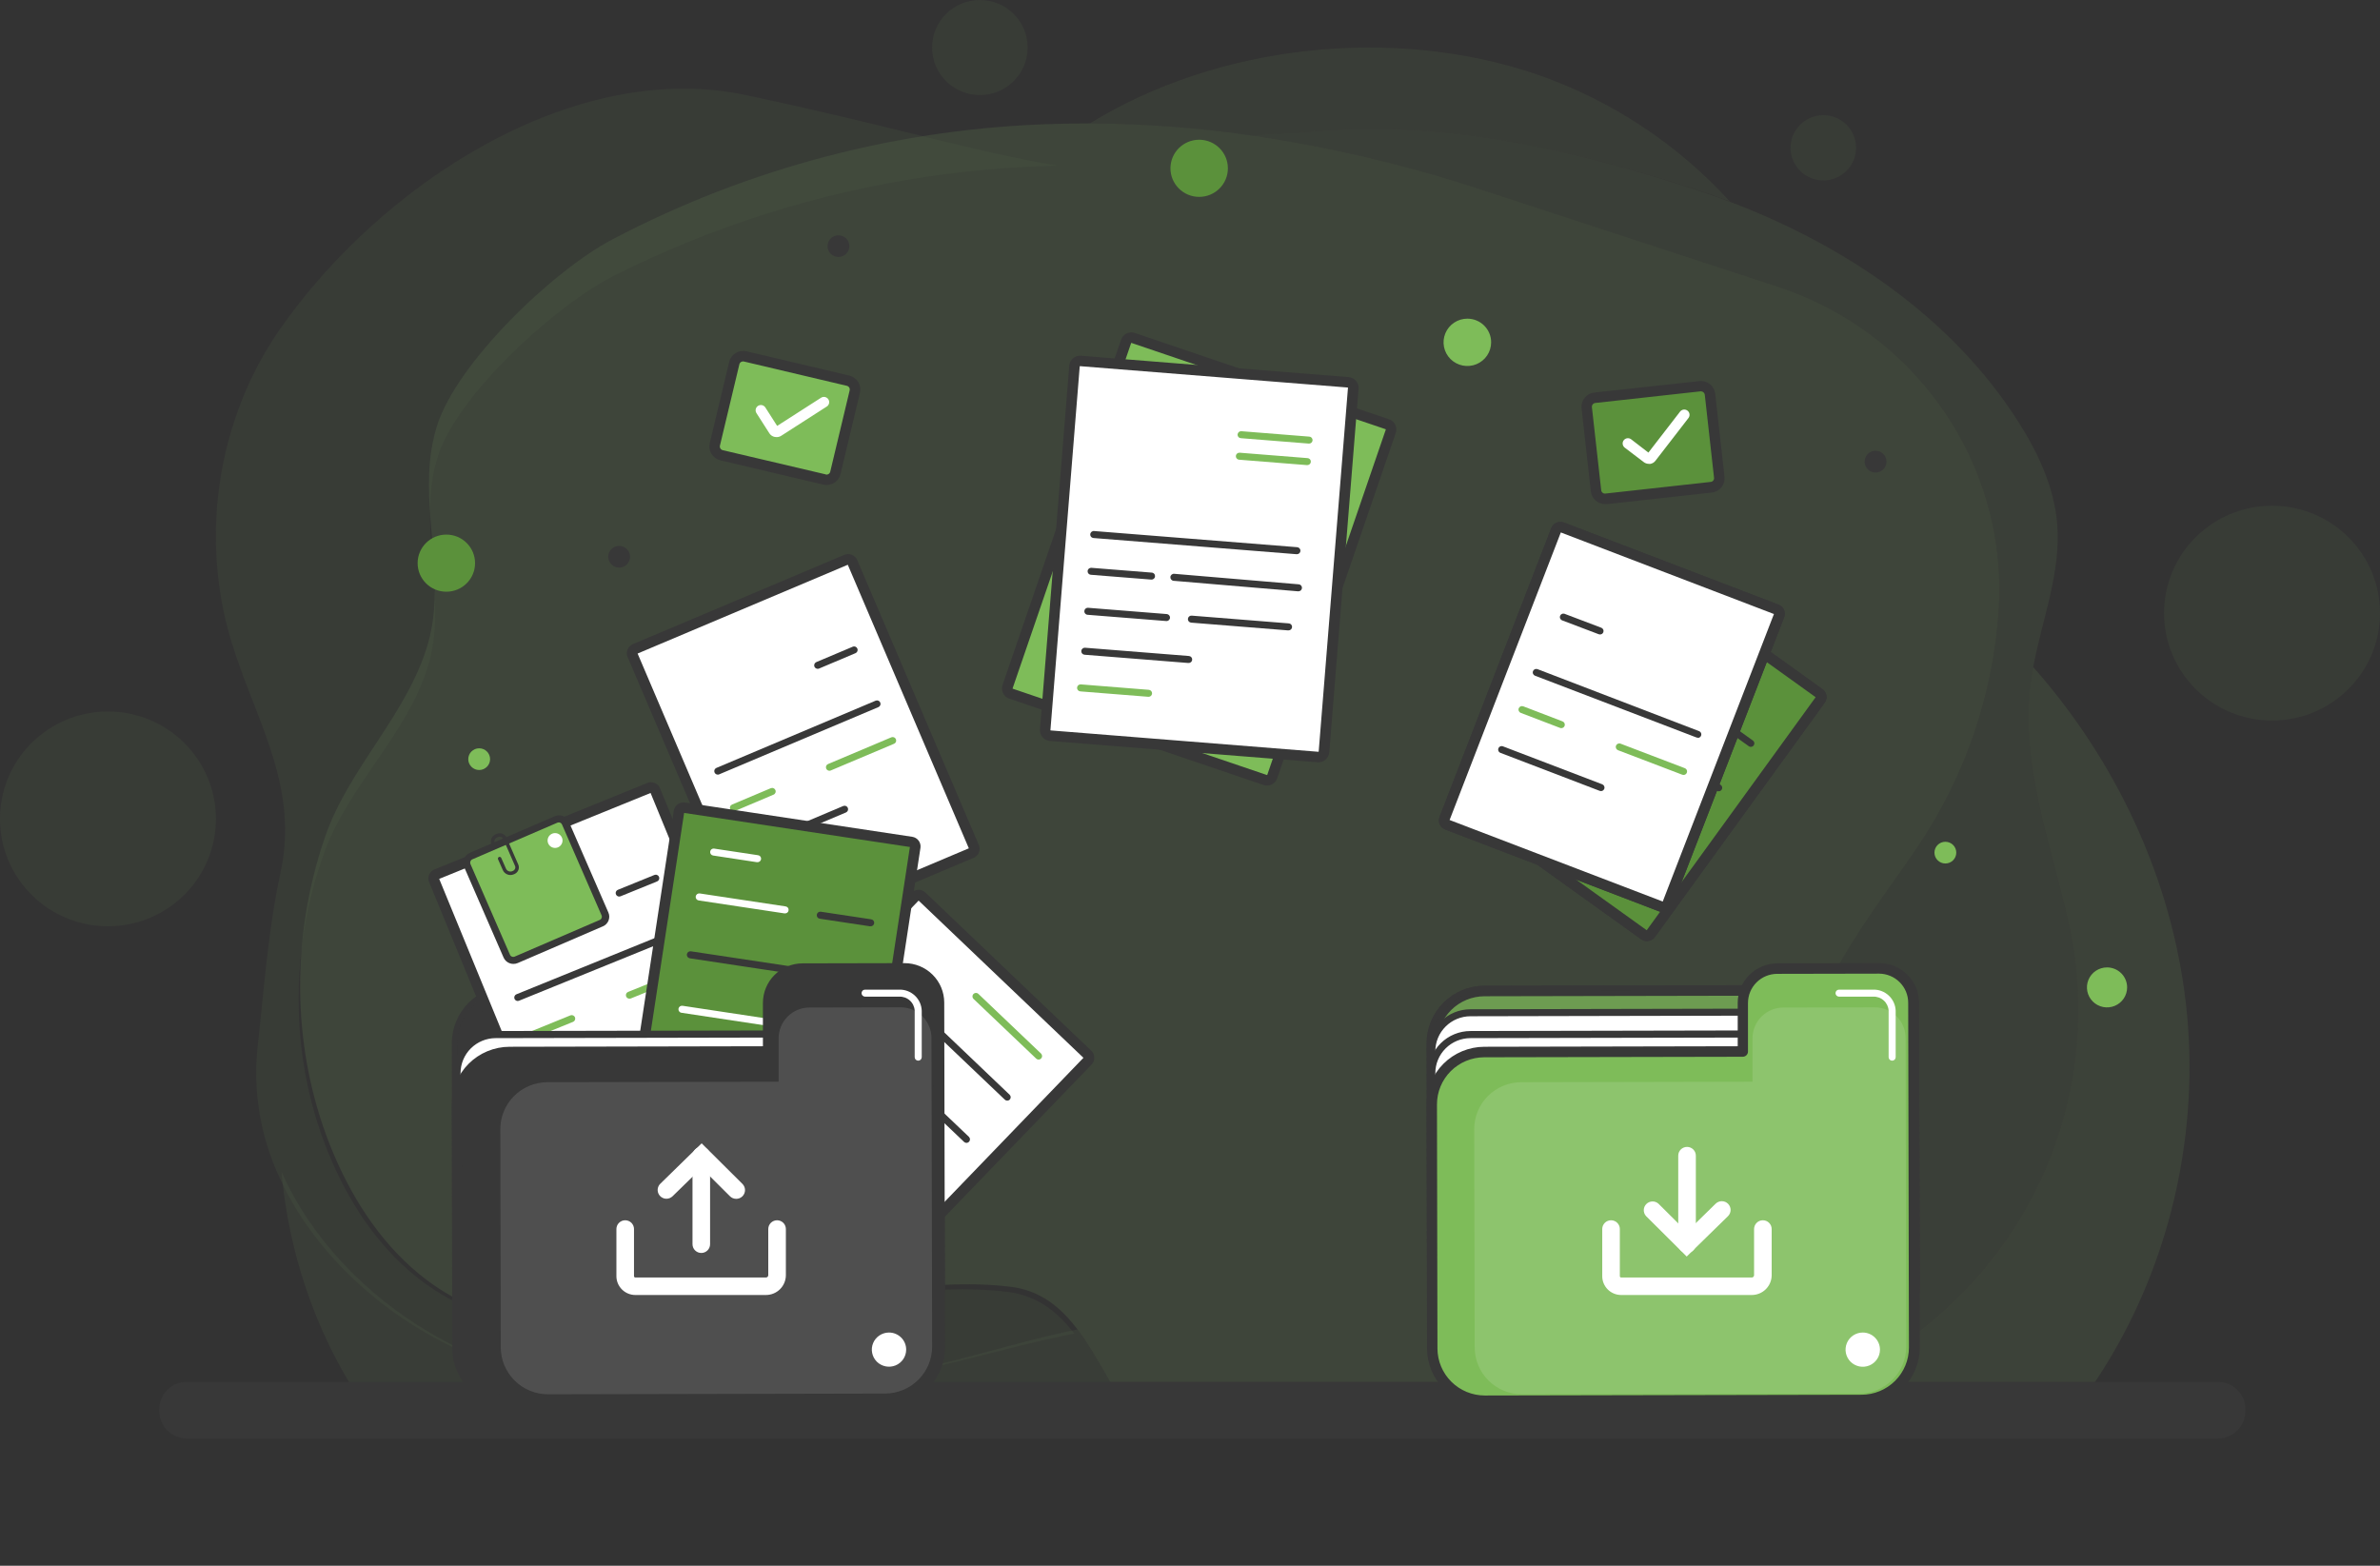 <svg width="152" height="100" viewBox="0 0 152 100" fill="none" xmlns="http://www.w3.org/2000/svg">
<rect x="0" y="0" width="152" height="100" fill="#333333" stroke="none"/>
<g id="Pic" clip-path="url(#clip0_4591_2596)">
<g id="BACKGROUND">
<g id="Group" opacity="0.34">
<g id="Group_2" opacity="0.6">
<path id="Vector" d="M132.048 58.678C133.302 64.052 132.797 69.683 130.607 74.751C128.416 79.819 124.655 84.058 119.872 86.849C117.833 88.007 115.654 88.902 113.387 89.512C113.019 90.1 112.616 90.668 112.191 91.218H131.574C136.503 85.38 139.326 77.899 139.771 70.284C139.894 68.224 139.838 66.157 139.605 64.107C138.706 56.167 135.163 48.602 129.85 42.601C129.772 43.024 129.707 43.447 129.656 43.871C129.077 48.932 130.942 53.827 132.048 58.678Z" fill="#8DC46D" fill-opacity="0.5"/>
</g>
<g id="Group_3" opacity="0.41">
<path id="Vector_2" d="M72.037 90.051C70.9 88.486 70.014 86.496 68.803 84.908C66.22 85.432 63.669 86.194 61.091 86.851C55.811 88.193 50.371 89.197 44.925 89.27C38.87 89.353 32.697 88.193 27.433 85.101C23.418 82.74 19.887 79.136 17.977 74.832C18.509 80.768 20.674 86.556 24.32 91.236H72.952C72.635 90.847 72.329 90.452 72.037 90.051Z" fill="#8DC46D" fill-opacity="0.5"/>
</g>
<g id="Group_4" opacity="0.41">
<path id="Vector_3" d="M79.709 8.617C81.181 8.565 82.762 8.478 84.488 8.348C92.537 7.743 100.512 9.567 108.256 12.087C109.005 12.331 109.747 12.593 110.481 12.871C107.137 9.204 102.927 6.423 98.231 4.78C88.97 1.592 77.754 2.86 69.606 7.881C72.986 7.894 76.362 8.139 79.709 8.617Z" fill="#8DC46D" fill-opacity="0.5"/>
</g>
<g id="Group_5" opacity="0.35">
<path id="Vector_4" d="M27.238 85.152C32.486 88.175 38.654 89.331 44.707 89.279C50.156 89.235 55.6 88.293 60.891 87.014C63.474 86.391 66.027 85.673 68.612 85.172C67.558 83.804 66.254 82.733 64.314 82.503C56.816 81.608 48.924 84.692 41.459 85.215C36.442 85.566 31.12 84.888 27.058 81.906C24.428 79.97 22.511 77.182 21.203 74.183C18.487 67.963 18.415 60.827 20.708 54.468C22.259 50.167 26.029 46.896 27.348 42.514C28.449 38.851 27.173 35.03 27.532 31.334C27.6 30.575 27.751 29.826 27.982 29.099C29.274 25.166 35.476 19.485 39.277 17.582C48.072 13.173 57.751 10.783 67.598 10.589C62.087 9.672 56.872 8.024 47.634 6.072C36.654 3.734 24.327 11.745 17.851 21.063C17.193 22.011 16.611 23.008 16.109 24.046C13.875 28.708 13.232 33.967 14.277 39.026C15.498 44.906 19.269 49.44 17.921 55.7C17.1 59.514 16.882 63.049 16.455 66.825C16.148 69.678 16.623 72.56 17.831 75.165C19.719 79.339 23.232 82.845 27.238 85.152Z" fill="#8DC46D" fill-opacity="0.5"/>
</g>
<g id="Group_6" opacity="0.47">
<path id="Vector_5" d="M84.484 8.348C82.757 8.478 81.177 8.572 79.705 8.617C84.816 9.35 89.851 10.534 94.752 12.154L113.532 18.302C122.358 21.191 128.207 29.604 127.659 38.829C127.659 38.892 127.659 38.952 127.647 39.012C127.29 44.363 125.529 49.528 122.541 53.992C119.859 57.972 116.159 62.423 115.233 67.308C114.496 71.201 116.09 75.134 116.283 79.098C116.467 82.863 115.337 86.436 113.388 89.523C115.654 88.913 117.834 88.019 119.872 86.86C124.656 84.069 128.417 79.83 130.607 74.762C132.798 69.694 133.303 64.063 132.049 58.689C130.943 53.838 129.077 48.946 129.657 43.891C129.706 43.466 129.771 43.043 129.85 42.621C130.423 39.547 131.648 36.542 131.383 33.434C131.185 31.086 130.147 28.884 128.877 26.896C124.658 20.297 117.863 15.68 110.472 12.883C109.735 12.604 108.993 12.342 108.247 12.098C100.513 9.567 92.537 7.743 84.484 8.348Z" fill="#8DC46D" fill-opacity="0.5"/>
</g>
<g id="Group_7" opacity="0.7">
<path id="Vector_6" d="M27.901 27.218C27.669 27.974 27.518 28.752 27.452 29.539C27.112 33.362 28.409 37.306 27.337 41.085C26.04 45.614 22.287 49.008 20.756 53.458C18.494 60.031 18.605 67.395 21.349 73.803C22.673 76.891 24.606 79.76 27.245 81.745C31.316 84.801 36.647 85.474 41.662 85.085C49.127 84.508 57.001 81.284 64.504 82.179C66.444 82.402 67.754 83.504 68.815 84.911C70.022 86.507 70.912 88.499 72.049 90.053C72.349 90.456 72.654 90.847 72.964 91.229H112.192C112.617 90.679 113.019 90.111 113.388 89.523C115.337 86.436 116.467 82.863 116.283 79.098C116.09 75.136 114.485 71.201 115.233 67.308C116.16 62.423 119.859 57.972 122.541 53.992C125.529 49.528 127.29 44.363 127.648 39.012C127.648 38.952 127.648 38.892 127.659 38.829C128.207 29.604 122.359 21.191 113.532 18.302L94.752 12.154C89.853 10.534 84.819 9.35 79.71 8.617C76.365 8.14 72.99 7.894 69.611 7.881C68.878 7.881 68.147 7.892 67.419 7.912C57.548 8.17 47.87 10.69 39.138 15.275C35.346 17.254 29.174 23.152 27.901 27.218Z" fill="#8DC46D" fill-opacity="0.5"/>
</g>
<g id="Group_8" opacity="0.35">
<path id="Vector_7" d="M62.58 6.072C64.266 6.072 65.632 4.713 65.632 3.036C65.632 1.359 64.266 0 62.58 0C60.894 0 59.527 1.359 59.527 3.036C59.527 4.713 60.894 6.072 62.58 6.072Z" fill="#8DC46D" fill-opacity="0.5"/>
</g>
<g id="Group_9" opacity="0.35">
<path id="Vector_8" d="M145.105 46.019C148.914 46.019 152.001 42.948 152.001 39.16C152.001 35.371 148.914 32.3 145.105 32.3C141.296 32.3 138.209 35.371 138.209 39.16C138.209 42.948 141.296 46.019 145.105 46.019Z" fill="#8DC46D" fill-opacity="0.5"/>
</g>
<g id="Group_10" opacity="0.35">
<path id="Vector_9" d="M11.302 57.576C14.231 55.155 14.633 50.831 12.199 47.917C9.765 45.003 5.417 44.603 2.488 47.024C-0.442 49.445 -0.843 53.77 1.59 56.684C4.024 59.597 8.372 59.997 11.302 57.576Z" fill="#8DC46D" fill-opacity="0.5"/>
</g>
<g id="Group_11" opacity="0.35">
<path id="Vector_10" d="M116.446 11.523C117.603 11.523 118.541 10.59 118.541 9.439C118.541 8.289 117.603 7.356 116.446 7.356C115.289 7.356 114.352 8.289 114.352 9.439C114.352 10.59 115.289 11.523 116.446 11.523Z" fill="#8DC46D" fill-opacity="0.5"/>
</g>
</g>
<path id="Vector_11" d="M141.644 89.753H11.931C11.786 89.753 11.668 89.871 11.668 90.015V90.111C11.668 90.256 11.786 90.373 11.931 90.373H141.644C141.79 90.373 141.907 90.256 141.907 90.111V90.015C141.907 89.871 141.79 89.753 141.644 89.753Z" fill="#383838" stroke="#383838" stroke-width="3" stroke-miterlimit="10"/>
</g>
<g id="OBJECTS">
<path id="Vector_12" d="M54.164 24.304L47.592 22.752C47.28 22.679 46.967 22.87 46.893 23.18L45.654 28.375C45.58 28.685 45.773 28.996 46.084 29.07L52.656 30.621C52.968 30.694 53.281 30.503 53.355 30.193L54.594 24.998C54.668 24.688 54.475 24.377 54.164 24.304Z" fill="#7EBC59"/>
<path id="Vector_13" d="M52.788 30.974C52.717 30.975 52.646 30.967 52.577 30.95L46.004 29.398C45.769 29.341 45.566 29.194 45.439 28.988C45.313 28.782 45.273 28.535 45.33 28.3L46.571 23.107C46.629 22.873 46.777 22.671 46.984 22.546C47.19 22.42 47.438 22.381 47.674 22.436L54.247 23.988C54.482 24.046 54.684 24.193 54.811 24.399C54.937 24.604 54.977 24.851 54.921 25.085L53.68 30.279C53.631 30.478 53.517 30.654 53.355 30.78C53.193 30.907 52.993 30.975 52.788 30.974ZM52.732 30.304C52.763 30.311 52.795 30.313 52.826 30.308C52.858 30.303 52.888 30.292 52.915 30.275C52.943 30.259 52.966 30.237 52.985 30.211C53.003 30.185 53.017 30.156 53.024 30.125L54.264 24.931C54.279 24.869 54.269 24.803 54.235 24.749C54.201 24.694 54.147 24.655 54.085 24.641L47.512 23.089C47.481 23.081 47.449 23.08 47.417 23.085C47.386 23.09 47.356 23.101 47.328 23.117C47.301 23.134 47.278 23.156 47.259 23.182C47.24 23.208 47.227 23.237 47.22 23.268L45.979 28.462C45.972 28.492 45.971 28.525 45.976 28.556C45.981 28.587 45.993 28.617 46.01 28.645C46.026 28.672 46.049 28.695 46.075 28.713C46.101 28.732 46.13 28.745 46.161 28.752L52.736 30.297L52.732 30.304Z" fill="#383838"/>
<path id="Vector_14" d="M49.59 27.916C49.552 27.917 49.513 27.913 49.475 27.905C49.339 27.877 49.218 27.797 49.141 27.681L48.316 26.391C48.29 26.354 48.273 26.312 48.264 26.268C48.255 26.224 48.256 26.179 48.265 26.135C48.274 26.091 48.292 26.05 48.318 26.013C48.343 25.976 48.376 25.944 48.414 25.92C48.452 25.896 48.495 25.88 48.539 25.873C48.583 25.865 48.629 25.867 48.673 25.877C48.717 25.887 48.758 25.906 48.794 25.933C48.831 25.959 48.861 25.993 48.884 26.031L49.633 27.201L52.422 25.412C52.459 25.385 52.502 25.366 52.546 25.357C52.591 25.347 52.637 25.346 52.682 25.355C52.727 25.363 52.77 25.381 52.808 25.406C52.846 25.431 52.878 25.464 52.903 25.503C52.928 25.541 52.944 25.584 52.952 25.629C52.959 25.674 52.958 25.72 52.947 25.764C52.936 25.808 52.916 25.85 52.889 25.886C52.861 25.922 52.826 25.953 52.786 25.975L49.878 27.842C49.791 27.894 49.691 27.919 49.59 27.916Z" fill="white"/>
<path id="Vector_15" d="M108.567 24.665L101.854 25.406C101.535 25.442 101.306 25.727 101.341 26.043L101.934 31.35C101.969 31.666 102.256 31.895 102.575 31.859L109.288 31.117C109.606 31.082 109.835 30.797 109.8 30.48L109.207 25.174C109.172 24.858 108.885 24.629 108.567 24.665Z" fill="#5B913B"/>
<path id="Vector_16" d="M102.509 32.195C102.284 32.194 102.067 32.111 101.899 31.961C101.731 31.812 101.624 31.606 101.599 31.384L101.007 26.078C100.981 25.837 101.051 25.596 101.204 25.407C101.356 25.218 101.577 25.097 101.819 25.07L108.531 24.339C108.773 24.312 109.015 24.383 109.205 24.534C109.395 24.685 109.517 24.905 109.544 25.146L110.136 30.451C110.162 30.692 110.092 30.932 109.94 31.121C109.788 31.309 109.568 31.43 109.326 31.457L102.612 32.2C102.578 32.201 102.543 32.199 102.509 32.195ZM108.632 24.994H108.605L101.893 25.736C101.86 25.738 101.828 25.747 101.799 25.762C101.77 25.777 101.744 25.797 101.723 25.823C101.702 25.848 101.686 25.877 101.677 25.908C101.667 25.939 101.665 25.972 101.668 26.004L102.262 31.308C102.265 31.34 102.274 31.37 102.29 31.398C102.305 31.427 102.326 31.451 102.352 31.471C102.376 31.491 102.405 31.506 102.435 31.514C102.466 31.523 102.498 31.526 102.529 31.522L109.243 30.78C109.276 30.778 109.308 30.77 109.337 30.755C109.366 30.74 109.392 30.72 109.413 30.695C109.434 30.67 109.45 30.641 109.459 30.61C109.469 30.579 109.472 30.546 109.468 30.514L108.877 25.209C108.869 25.149 108.84 25.095 108.795 25.055C108.75 25.016 108.692 24.994 108.632 24.994Z" fill="#383838"/>
<path id="Vector_17" d="M105.303 29.624C105.185 29.624 105.07 29.585 104.977 29.512L103.761 28.587C103.691 28.532 103.645 28.452 103.634 28.364C103.622 28.275 103.647 28.186 103.702 28.116C103.757 28.046 103.837 28 103.926 27.989C104.015 27.978 104.104 28.002 104.175 28.057L105.276 28.906L107.299 26.288C107.354 26.218 107.434 26.172 107.523 26.16C107.612 26.149 107.701 26.173 107.772 26.227C107.843 26.281 107.89 26.361 107.901 26.449C107.913 26.538 107.889 26.627 107.834 26.698L105.726 29.427C105.684 29.483 105.631 29.53 105.57 29.565C105.51 29.6 105.443 29.622 105.373 29.631L105.303 29.624Z" fill="white"/>
<path id="Vector_18" d="M28.506 37.791C29.519 37.791 30.34 36.975 30.34 35.967C30.34 34.959 29.519 34.143 28.506 34.143C27.493 34.143 26.672 34.959 26.672 35.967C26.672 36.975 27.493 37.791 28.506 37.791Z" fill="#5B913B"/>
<path id="Vector_19" d="M76.586 12.574C77.599 12.574 78.42 11.757 78.42 10.75C78.42 9.742 77.599 8.925 76.586 8.925C75.573 8.925 74.752 9.742 74.752 10.75C74.752 11.757 75.573 12.574 76.586 12.574Z" fill="#5B913B"/>
<path id="Vector_20" d="M40.239 35.558C40.239 35.695 40.198 35.829 40.122 35.943C40.045 36.057 39.937 36.146 39.809 36.198C39.682 36.251 39.542 36.264 39.407 36.238C39.271 36.211 39.147 36.145 39.05 36.048C38.952 35.951 38.886 35.828 38.859 35.693C38.832 35.559 38.846 35.419 38.899 35.293C38.952 35.166 39.041 35.058 39.155 34.982C39.27 34.906 39.405 34.865 39.542 34.865C39.727 34.865 39.904 34.938 40.035 35.068C40.166 35.198 40.239 35.374 40.239 35.558Z" fill="#383838"/>
<path id="Vector_21" d="M120.482 29.481C120.483 29.619 120.442 29.753 120.365 29.868C120.289 29.983 120.179 30.072 120.052 30.125C119.924 30.178 119.783 30.192 119.647 30.165C119.511 30.139 119.387 30.072 119.289 29.975C119.191 29.878 119.124 29.753 119.097 29.618C119.07 29.483 119.084 29.343 119.138 29.216C119.191 29.089 119.281 28.98 119.396 28.904C119.511 28.828 119.647 28.788 119.785 28.788C119.97 28.788 120.147 28.861 120.278 28.991C120.409 29.121 120.482 29.297 120.482 29.481Z" fill="#383838"/>
<path id="Vector_22" d="M53.548 16.413C53.933 16.413 54.245 16.103 54.245 15.72C54.245 15.337 53.933 15.027 53.548 15.027C53.163 15.027 52.852 15.337 52.852 15.72C52.852 16.103 53.163 16.413 53.548 16.413Z" fill="#383838"/>
<path id="Vector_23" d="M30.603 49.178C30.988 49.178 31.3 48.868 31.3 48.485C31.3 48.102 30.988 47.792 30.603 47.792C30.218 47.792 29.906 48.102 29.906 48.485C29.906 48.868 30.218 49.178 30.603 49.178Z" fill="#7EBC59"/>
<path id="Vector_24" d="M124.242 55.148C124.627 55.148 124.939 54.838 124.939 54.455C124.939 54.072 124.627 53.762 124.242 53.762C123.857 53.762 123.545 54.072 123.545 54.455C123.545 54.838 123.857 55.148 124.242 55.148Z" fill="#7EBC59"/>
<path id="Vector_25" d="M135.85 63.063C135.85 63.315 135.775 63.562 135.634 63.772C135.493 63.982 135.292 64.145 135.058 64.242C134.823 64.339 134.565 64.364 134.316 64.315C134.067 64.265 133.839 64.144 133.659 63.965C133.48 63.787 133.357 63.559 133.308 63.312C133.258 63.064 133.284 62.807 133.381 62.574C133.478 62.341 133.643 62.141 133.854 62.001C134.065 61.861 134.313 61.786 134.567 61.786C134.907 61.786 135.234 61.92 135.474 62.16C135.715 62.399 135.85 62.724 135.85 63.063Z" fill="#7EBC59"/>
<path id="Vector_26" d="M95.232 21.864C95.232 22.163 95.143 22.455 94.976 22.704C94.809 22.952 94.572 23.146 94.294 23.26C94.016 23.375 93.71 23.404 93.416 23.346C93.121 23.287 92.85 23.143 92.638 22.932C92.425 22.72 92.281 22.451 92.222 22.157C92.164 21.864 92.194 21.56 92.31 21.284C92.425 21.008 92.62 20.772 92.87 20.606C93.121 20.44 93.415 20.352 93.715 20.352C93.915 20.352 94.112 20.392 94.296 20.467C94.481 20.543 94.648 20.655 94.789 20.795C94.93 20.936 95.041 21.102 95.118 21.285C95.194 21.469 95.233 21.665 95.232 21.864Z" fill="#7EBC59"/>
<path id="Vector_27" d="M56.613 63.244L32.542 63.294C30.687 63.298 29.187 64.797 29.191 66.641L29.224 82.234C29.227 84.079 30.734 85.571 32.589 85.567L56.66 85.517C58.514 85.513 60.015 84.014 60.011 82.17L59.978 66.577C59.974 64.733 58.468 63.24 56.613 63.244Z" fill="#383838"/>
<path id="Vector_28" d="M32.583 85.901C31.604 85.9 30.666 85.513 29.973 84.826C29.281 84.138 28.89 83.206 28.887 82.232L28.854 66.642C28.852 65.667 29.24 64.732 29.932 64.041C30.623 63.35 31.562 62.96 32.542 62.958L56.613 62.908C57.592 62.909 58.53 63.295 59.222 63.982C59.915 64.67 60.306 65.602 60.309 66.575L60.342 82.167C60.342 83.142 59.954 84.076 59.263 84.766C58.571 85.457 57.633 85.846 56.654 85.85L32.583 85.901ZM56.62 63.579L32.551 63.628C31.75 63.631 30.982 63.949 30.417 64.514C29.851 65.078 29.534 65.843 29.535 66.64L29.568 82.23C29.57 83.026 29.889 83.789 30.455 84.351C31.022 84.914 31.789 85.23 32.589 85.23L56.66 85.179C57.461 85.174 58.227 84.855 58.791 84.291C59.356 83.727 59.674 82.963 59.675 82.167L59.641 66.577C59.639 65.782 59.319 65.019 58.753 64.457C58.187 63.895 57.42 63.58 56.62 63.579Z" fill="#383838"/>
<path id="Vector_29" opacity="0.24" d="M56.613 63.244L32.542 63.294C30.687 63.298 29.187 64.797 29.191 66.641L29.224 82.234C29.227 84.079 30.734 85.571 32.589 85.567L56.66 85.517C58.514 85.513 60.015 84.014 60.011 82.17L59.978 66.577C59.974 64.733 58.468 63.24 56.613 63.244Z" fill="#383838"/>
<path id="Vector_30" d="M69.467 67.352L58.868 57.245C58.753 57.136 58.571 57.14 58.461 57.254L44.704 71.528C44.594 71.642 44.598 71.823 44.713 71.933L55.312 82.039C55.426 82.148 55.609 82.144 55.719 82.03L69.475 67.756C69.585 67.642 69.582 67.461 69.467 67.352Z" fill="white"/>
<path id="Vector_31" d="M55.506 82.451C55.345 82.452 55.191 82.39 55.075 82.279L44.474 72.171C44.355 72.057 44.287 71.9 44.283 71.736C44.28 71.571 44.342 71.412 44.456 71.293L58.215 57.019C58.33 56.901 58.487 56.832 58.652 56.828C58.818 56.824 58.978 56.886 59.098 56.999L69.696 67.107C69.816 67.221 69.886 67.377 69.889 67.542C69.893 67.707 69.831 67.867 69.717 67.986L55.958 82.259C55.843 82.378 55.686 82.447 55.52 82.451H55.506ZM44.978 71.722L55.506 81.76L69.195 67.559L58.667 57.518L44.978 71.722Z" fill="#383838"/>
<path id="Vector_32" d="M66.334 67.675C66.276 67.675 66.221 67.652 66.179 67.612L62.189 63.812C62.165 63.792 62.146 63.768 62.132 63.74C62.118 63.713 62.11 63.683 62.108 63.652C62.106 63.621 62.111 63.591 62.121 63.562C62.132 63.533 62.148 63.507 62.17 63.484C62.191 63.462 62.217 63.445 62.246 63.433C62.274 63.421 62.305 63.415 62.336 63.416C62.367 63.416 62.397 63.423 62.425 63.436C62.453 63.448 62.479 63.467 62.499 63.49L66.489 67.29C66.531 67.332 66.555 67.389 66.555 67.448C66.555 67.507 66.531 67.564 66.489 67.606C66.448 67.648 66.393 67.673 66.334 67.675Z" fill="#7EBC59"/>
<path id="Vector_33" d="M64.328 70.295C64.27 70.295 64.214 70.273 64.173 70.233L56.191 62.631C56.148 62.59 56.123 62.534 56.121 62.474C56.12 62.415 56.142 62.358 56.183 62.315C56.224 62.272 56.281 62.247 56.34 62.245C56.4 62.244 56.458 62.266 56.501 62.307L64.483 69.92C64.525 69.962 64.548 70.018 64.548 70.077C64.548 70.136 64.525 70.193 64.483 70.235C64.441 70.274 64.385 70.296 64.328 70.295Z" fill="#383838"/>
<path id="Vector_34" d="M61.728 72.994C61.67 72.994 61.613 72.972 61.571 72.931L53.592 65.33C53.568 65.31 53.548 65.286 53.534 65.258C53.52 65.231 53.512 65.201 53.51 65.17C53.508 65.139 53.513 65.109 53.524 65.08C53.534 65.051 53.551 65.025 53.572 65.002C53.594 64.98 53.619 64.963 53.648 64.951C53.676 64.939 53.707 64.933 53.738 64.934C53.769 64.934 53.8 64.941 53.828 64.954C53.856 64.966 53.881 64.985 53.902 65.008L61.883 72.609C61.925 72.651 61.949 72.708 61.949 72.767C61.949 72.826 61.925 72.883 61.883 72.925C61.843 72.967 61.787 72.992 61.728 72.994Z" fill="#383838"/>
<path id="Vector_35" d="M59.278 75.538C59.221 75.538 59.165 75.516 59.123 75.476L51.142 67.874C51.1 67.832 51.076 67.775 51.076 67.716C51.076 67.657 51.1 67.601 51.142 67.559C51.162 67.538 51.187 67.521 51.215 67.51C51.242 67.498 51.271 67.493 51.301 67.493C51.331 67.493 51.36 67.498 51.388 67.51C51.415 67.521 51.44 67.538 51.461 67.559L59.44 75.16C59.482 75.202 59.506 75.259 59.506 75.318C59.506 75.377 59.482 75.434 59.44 75.476C59.419 75.496 59.393 75.512 59.366 75.523C59.338 75.534 59.308 75.539 59.278 75.538Z" fill="#383838"/>
<path id="Vector_36" d="M56.677 78.232C56.619 78.233 56.564 78.211 56.522 78.172L48.54 70.57C48.502 70.528 48.482 70.474 48.483 70.417C48.483 70.361 48.506 70.307 48.545 70.266C48.584 70.225 48.637 70.201 48.694 70.198C48.751 70.194 48.806 70.213 48.85 70.248L56.832 77.85C56.864 77.881 56.886 77.921 56.896 77.964C56.905 78.008 56.901 78.053 56.885 78.094C56.868 78.136 56.839 78.171 56.802 78.196C56.765 78.221 56.722 78.234 56.677 78.235V78.232Z" fill="#383838"/>
<path id="Vector_37" d="M41.466 50.317L27.874 55.84C27.727 55.9 27.656 56.067 27.716 56.213L35.234 74.518C35.294 74.664 35.462 74.734 35.609 74.675L49.201 69.152C49.348 69.092 49.419 68.925 49.358 68.779L41.841 50.474C41.781 50.328 41.613 50.257 41.466 50.317Z" fill="white"/>
<path id="Vector_38" d="M35.504 75.031C35.42 75.031 35.338 75.014 35.261 74.981C35.186 74.95 35.117 74.904 35.06 74.846C35.002 74.788 34.957 74.719 34.926 74.644L27.407 56.34C27.376 56.264 27.359 56.183 27.359 56.101C27.359 56.02 27.376 55.939 27.407 55.863C27.438 55.788 27.484 55.719 27.543 55.661C27.601 55.603 27.67 55.558 27.747 55.528L41.339 50.006C41.492 49.944 41.664 49.944 41.816 50.008C41.969 50.072 42.09 50.193 42.153 50.345L49.671 68.652C49.734 68.804 49.733 68.975 49.669 69.127C49.605 69.279 49.483 69.399 49.33 69.461L35.738 74.984C35.663 75.014 35.584 75.03 35.504 75.031ZM28.05 56.132L35.531 74.344L49.031 68.858L41.55 50.645L28.05 56.132Z" fill="#383838"/>
<path id="Vector_39" d="M39.542 57.261C39.491 57.26 39.441 57.242 39.401 57.209C39.362 57.176 39.335 57.131 39.325 57.081C39.315 57.03 39.322 56.978 39.346 56.933C39.37 56.887 39.41 56.852 39.457 56.831L41.795 55.881C41.822 55.87 41.852 55.864 41.881 55.864C41.911 55.864 41.94 55.87 41.968 55.882C41.995 55.893 42.02 55.91 42.041 55.931C42.062 55.952 42.078 55.977 42.089 56.004C42.111 56.059 42.111 56.12 42.088 56.175C42.065 56.229 42.021 56.273 41.965 56.295L39.628 57.245C39.601 57.256 39.572 57.261 39.542 57.261Z" fill="#383838"/>
<path id="Vector_40" d="M33.066 63.932C33.014 63.932 32.965 63.913 32.925 63.881C32.885 63.848 32.858 63.803 32.848 63.752C32.838 63.702 32.846 63.65 32.87 63.604C32.894 63.559 32.933 63.523 32.98 63.503L43.217 59.342C43.272 59.32 43.334 59.321 43.388 59.344C43.443 59.367 43.486 59.41 43.509 59.465C43.531 59.52 43.531 59.581 43.508 59.636C43.484 59.69 43.44 59.733 43.385 59.756L33.151 63.912C33.124 63.924 33.095 63.931 33.066 63.932Z" fill="#383838"/>
<path id="Vector_41" d="M40.2 63.782C40.148 63.783 40.097 63.765 40.056 63.733C40.015 63.7 39.987 63.653 39.977 63.602C39.967 63.551 39.975 63.498 40 63.452C40.025 63.406 40.066 63.37 40.115 63.351L44.194 61.699C44.222 61.688 44.251 61.682 44.281 61.682C44.31 61.682 44.339 61.688 44.367 61.699C44.394 61.711 44.419 61.727 44.439 61.748C44.46 61.769 44.477 61.793 44.488 61.821C44.499 61.848 44.505 61.877 44.505 61.906C44.505 61.935 44.499 61.965 44.487 61.992C44.476 62.019 44.459 62.043 44.438 62.064C44.417 62.085 44.393 62.101 44.365 62.112L40.297 63.765C40.266 63.778 40.233 63.784 40.2 63.782Z" fill="#7EBC59"/>
<path id="Vector_42" d="M34.034 66.289C33.989 66.288 33.946 66.275 33.909 66.25C33.872 66.225 33.843 66.189 33.827 66.148C33.805 66.093 33.805 66.032 33.828 65.977C33.852 65.923 33.895 65.88 33.95 65.857L36.441 64.844C36.495 64.826 36.554 64.829 36.606 64.853C36.658 64.877 36.699 64.92 36.721 64.972C36.742 65.025 36.743 65.084 36.722 65.137C36.702 65.19 36.661 65.234 36.61 65.258L34.119 66.271C34.092 66.282 34.063 66.288 34.034 66.289Z" fill="#7EBC59"/>
<path id="Vector_43" d="M34.838 69.034C34.788 69.032 34.739 69.013 34.701 68.98C34.663 68.948 34.637 68.903 34.627 68.853C34.617 68.804 34.625 68.753 34.648 68.708C34.671 68.664 34.709 68.628 34.755 68.607L41.049 66.045C41.104 66.023 41.166 66.023 41.221 66.047C41.276 66.07 41.32 66.114 41.342 66.169C41.364 66.224 41.364 66.286 41.34 66.341C41.317 66.395 41.273 66.439 41.217 66.461L34.924 69.021C34.896 69.03 34.867 69.035 34.838 69.034Z" fill="#383838"/>
<path id="Vector_44" d="M35.513 52.33L30.076 54.674C29.849 54.772 29.744 55.035 29.843 55.262L32.37 61.063C32.469 61.29 32.734 61.394 32.962 61.296L38.398 58.952C38.626 58.854 38.731 58.591 38.632 58.364L36.104 52.563C36.006 52.336 35.741 52.232 35.513 52.33Z" fill="#7EBC59"/>
<path id="Vector_45" d="M32.782 61.562C32.696 61.563 32.611 61.546 32.532 61.513C32.45 61.481 32.375 61.432 32.311 61.371C32.248 61.31 32.197 61.236 32.161 61.155L29.635 55.356C29.567 55.192 29.567 55.008 29.635 54.844C29.667 54.761 29.716 54.686 29.778 54.623C29.839 54.559 29.913 54.508 29.995 54.473L35.43 52.132C35.512 52.095 35.6 52.075 35.69 52.072C35.78 52.07 35.869 52.085 35.953 52.118C36.037 52.15 36.113 52.199 36.178 52.261C36.242 52.324 36.294 52.398 36.329 52.481L38.855 58.28C38.891 58.361 38.91 58.448 38.911 58.537C38.912 58.625 38.896 58.713 38.863 58.795C38.831 58.877 38.782 58.952 38.72 59.015C38.658 59.078 38.584 59.129 38.502 59.163L33.067 61.506C32.977 61.545 32.88 61.564 32.782 61.562ZM35.691 52.523C35.66 52.524 35.629 52.53 35.601 52.541L30.166 54.884C30.138 54.895 30.113 54.912 30.092 54.933C30.072 54.955 30.055 54.98 30.044 55.007C30.033 55.034 30.027 55.063 30.027 55.093C30.027 55.123 30.033 55.152 30.044 55.179L32.571 60.979C32.582 61.006 32.598 61.031 32.62 61.051C32.641 61.072 32.666 61.087 32.694 61.097C32.722 61.109 32.751 61.114 32.781 61.114C32.81 61.114 32.84 61.109 32.867 61.097L38.302 58.754C38.33 58.742 38.354 58.726 38.375 58.704C38.395 58.683 38.412 58.658 38.422 58.631C38.433 58.603 38.439 58.574 38.438 58.545C38.438 58.515 38.431 58.486 38.419 58.459L35.893 52.659C35.876 52.62 35.848 52.586 35.812 52.562C35.776 52.537 35.734 52.524 35.691 52.523Z" fill="#383838"/>
<path id="Vector_46" d="M32.598 55.886C32.531 55.886 32.465 55.873 32.403 55.848C32.338 55.822 32.278 55.785 32.228 55.736C32.178 55.688 32.138 55.63 32.111 55.566L31.814 54.895C31.806 54.882 31.8 54.866 31.798 54.85C31.797 54.834 31.798 54.818 31.803 54.803C31.808 54.788 31.816 54.774 31.827 54.762C31.838 54.75 31.851 54.741 31.866 54.734C31.881 54.728 31.896 54.725 31.913 54.725C31.929 54.726 31.945 54.73 31.959 54.737C31.973 54.743 31.986 54.754 31.997 54.766C32.007 54.778 32.014 54.793 32.019 54.808L32.315 55.479C32.348 55.553 32.409 55.611 32.485 55.641C32.56 55.67 32.645 55.669 32.72 55.638L32.769 55.615C32.827 55.59 32.872 55.543 32.895 55.485C32.919 55.427 32.918 55.362 32.893 55.304L32.142 53.585C32.13 53.556 32.111 53.529 32.088 53.506C32.065 53.484 32.038 53.466 32.008 53.454C31.978 53.443 31.946 53.437 31.914 53.437C31.882 53.438 31.85 53.445 31.821 53.458L31.735 53.493C31.704 53.507 31.675 53.527 31.651 53.551C31.628 53.576 31.609 53.605 31.596 53.637C31.584 53.668 31.578 53.702 31.578 53.736C31.579 53.77 31.587 53.804 31.6 53.836L31.618 53.878C31.63 53.905 31.63 53.935 31.619 53.962C31.608 53.99 31.587 54.011 31.56 54.023C31.533 54.035 31.502 54.036 31.474 54.026C31.446 54.015 31.424 53.994 31.412 53.967L31.394 53.925C31.342 53.807 31.34 53.675 31.387 53.556C31.435 53.437 31.527 53.341 31.645 53.29L31.731 53.252C31.845 53.203 31.974 53.202 32.09 53.247C32.206 53.293 32.299 53.382 32.349 53.496L33.1 55.217C33.148 55.329 33.15 55.455 33.105 55.568C33.059 55.681 32.971 55.772 32.859 55.821L32.807 55.843C32.741 55.871 32.67 55.886 32.598 55.886Z" fill="#383838"/>
<path id="Vector_47" d="M35.786 53.346C35.853 53.412 35.898 53.497 35.917 53.589C35.935 53.68 35.925 53.776 35.889 53.862C35.853 53.949 35.792 54.023 35.714 54.075C35.636 54.127 35.543 54.155 35.449 54.155C35.355 54.155 35.263 54.127 35.184 54.075C35.106 54.023 35.045 53.949 35.009 53.862C34.973 53.776 34.963 53.68 34.982 53.589C35 53.497 35.045 53.412 35.112 53.346C35.156 53.302 35.209 53.267 35.267 53.243C35.325 53.219 35.387 53.207 35.449 53.207C35.512 53.207 35.574 53.219 35.632 53.243C35.69 53.267 35.742 53.302 35.786 53.346Z" fill="white"/>
<path id="Vector_48" d="M54.055 35.749L40.54 41.455C40.394 41.517 40.326 41.685 40.388 41.831L48.155 60.032C48.217 60.177 48.386 60.245 48.532 60.184L62.048 54.477C62.194 54.416 62.262 54.248 62.2 54.102L54.433 35.901C54.371 35.755 54.202 35.687 54.055 35.749Z" fill="white"/>
<path id="Vector_49" d="M48.424 60.538C48.302 60.537 48.182 60.501 48.08 60.433C47.978 60.366 47.898 60.27 47.849 60.158L40.081 41.957C40.016 41.805 40.015 41.634 40.077 41.482C40.139 41.329 40.259 41.207 40.411 41.143L53.927 35.435C54.08 35.372 54.252 35.372 54.406 35.435C54.482 35.465 54.551 35.511 54.61 35.568C54.668 35.625 54.715 35.693 54.747 35.768L62.515 53.972C62.58 54.123 62.581 54.294 62.519 54.447C62.457 54.599 62.337 54.721 62.185 54.786L48.669 60.489C48.591 60.521 48.508 60.537 48.424 60.538ZM40.721 41.74L48.451 59.85L61.875 54.18L54.145 36.07L40.721 41.74Z" fill="#383838"/>
<path id="Vector_50" d="M52.223 42.715C52.18 42.715 52.137 42.702 52.1 42.678C52.063 42.654 52.034 42.62 52.017 42.581C52.005 42.553 51.998 42.524 51.998 42.495C51.998 42.465 52.003 42.436 52.014 42.408C52.025 42.381 52.042 42.356 52.063 42.335C52.084 42.314 52.108 42.297 52.136 42.285L54.46 41.304C54.487 41.292 54.516 41.286 54.546 41.286C54.575 41.285 54.605 41.291 54.632 41.302C54.66 41.313 54.685 41.329 54.706 41.349C54.727 41.37 54.744 41.394 54.755 41.421C54.767 41.448 54.773 41.477 54.774 41.507C54.774 41.536 54.769 41.565 54.758 41.593C54.747 41.62 54.73 41.645 54.71 41.666C54.689 41.687 54.665 41.704 54.638 41.715L52.313 42.697C52.285 42.709 52.254 42.715 52.223 42.715Z" fill="#383838"/>
<path id="Vector_51" d="M45.842 49.473C45.79 49.473 45.74 49.456 45.7 49.423C45.66 49.39 45.632 49.345 45.622 49.294C45.611 49.244 45.619 49.191 45.643 49.146C45.667 49.1 45.706 49.064 45.754 49.044L55.932 44.747C55.986 44.727 56.046 44.728 56.1 44.751C56.153 44.773 56.196 44.816 56.218 44.869C56.241 44.922 56.242 44.982 56.221 45.036C56.201 45.09 56.16 45.134 56.107 45.158L45.929 49.456C45.902 49.468 45.872 49.474 45.842 49.473Z" fill="#383838"/>
<path id="Vector_52" d="M52.973 49.225C52.928 49.225 52.885 49.212 52.849 49.188C52.812 49.164 52.783 49.129 52.766 49.089C52.743 49.034 52.742 48.973 52.764 48.918C52.787 48.863 52.83 48.819 52.885 48.796L56.931 47.088C56.985 47.067 57.045 47.069 57.099 47.091C57.152 47.114 57.195 47.157 57.218 47.21C57.24 47.263 57.241 47.323 57.221 47.377C57.2 47.431 57.159 47.475 57.106 47.499L53.06 49.207C53.033 49.22 53.003 49.226 52.973 49.225Z" fill="#7EBC59"/>
<path id="Vector_53" d="M46.841 51.814C46.797 51.815 46.754 51.802 46.717 51.778C46.68 51.754 46.651 51.72 46.634 51.68C46.622 51.653 46.616 51.624 46.615 51.594C46.615 51.565 46.62 51.535 46.631 51.508C46.642 51.48 46.659 51.455 46.68 51.434C46.701 51.413 46.725 51.397 46.753 51.385L49.225 50.341C49.253 50.329 49.282 50.323 49.311 50.323C49.341 50.322 49.37 50.328 49.398 50.339C49.425 50.35 49.45 50.366 49.471 50.386C49.492 50.407 49.509 50.431 49.521 50.458C49.533 50.485 49.539 50.514 49.539 50.544C49.54 50.573 49.534 50.602 49.523 50.63C49.512 50.657 49.496 50.682 49.475 50.703C49.455 50.724 49.43 50.741 49.403 50.752L46.931 51.799C46.902 51.81 46.871 51.815 46.841 51.814Z" fill="#7EBC59"/>
<path id="Vector_54" d="M47.681 54.551C47.63 54.551 47.58 54.533 47.539 54.5C47.499 54.468 47.472 54.422 47.462 54.372C47.451 54.321 47.459 54.269 47.483 54.223C47.507 54.178 47.546 54.142 47.594 54.122L53.861 51.474C53.915 51.454 53.975 51.455 54.028 51.478C54.082 51.501 54.124 51.543 54.147 51.596C54.17 51.65 54.171 51.709 54.15 51.763C54.129 51.817 54.088 51.861 54.036 51.886L47.769 54.533C47.741 54.544 47.712 54.55 47.681 54.551Z" fill="#383838"/>
<path id="Vector_55" d="M58.205 53.772L43.689 51.581C43.532 51.557 43.385 51.665 43.361 51.821L40.378 71.37C40.354 71.526 40.462 71.672 40.62 71.696L55.136 73.888C55.293 73.911 55.439 73.804 55.463 73.647L58.446 54.098C58.47 53.942 58.362 53.796 58.205 53.772Z" fill="#5B913B"/>
<path id="Vector_56" d="M55.187 74.224C55.155 74.226 55.124 74.226 55.092 74.224L40.574 72.032C40.493 72.02 40.415 71.992 40.344 71.95C40.274 71.908 40.213 71.852 40.164 71.786C40.116 71.72 40.081 71.646 40.061 71.566C40.041 71.487 40.038 71.404 40.05 71.324L43.033 51.774C43.058 51.611 43.147 51.465 43.28 51.368C43.413 51.27 43.58 51.229 43.743 51.253L58.261 53.444C58.425 53.469 58.572 53.557 58.67 53.69C58.768 53.822 58.81 53.988 58.785 54.151L55.803 73.703C55.78 73.849 55.706 73.983 55.593 74.08C55.48 74.177 55.336 74.23 55.187 74.23V74.224ZM40.724 71.371L55.144 73.546L58.111 54.095L43.692 51.919L40.724 71.371Z" fill="#383838"/>
<path id="Vector_57" d="M48.355 55.063H48.321L45.545 54.64C45.516 54.636 45.488 54.626 45.462 54.611C45.437 54.596 45.415 54.576 45.397 54.552C45.38 54.528 45.367 54.501 45.36 54.473C45.353 54.444 45.352 54.414 45.356 54.386C45.361 54.356 45.371 54.328 45.386 54.303C45.401 54.278 45.421 54.256 45.445 54.239C45.469 54.221 45.496 54.209 45.525 54.202C45.553 54.195 45.583 54.193 45.612 54.198L48.4 54.618C48.459 54.622 48.515 54.65 48.554 54.695C48.593 54.74 48.612 54.799 48.608 54.858C48.603 54.918 48.575 54.973 48.53 55.011C48.484 55.05 48.425 55.07 48.366 55.065L48.355 55.063Z" fill="white"/>
<path id="Vector_58" d="M55.59 59.159H55.556L52.356 58.676C52.296 58.667 52.242 58.635 52.207 58.587C52.171 58.538 52.156 58.478 52.165 58.419C52.174 58.359 52.206 58.306 52.254 58.271C52.303 58.235 52.364 58.22 52.423 58.229L55.624 58.712C55.684 58.716 55.739 58.744 55.778 58.789C55.817 58.834 55.836 58.893 55.832 58.952C55.827 59.011 55.799 59.066 55.754 59.105C55.709 59.144 55.65 59.163 55.59 59.159Z" fill="#383838"/>
<path id="Vector_59" d="M50.123 58.334H50.09L44.623 57.509C44.564 57.5 44.51 57.468 44.474 57.42C44.438 57.371 44.423 57.311 44.432 57.252C44.441 57.193 44.473 57.139 44.522 57.103C44.57 57.068 44.631 57.053 44.691 57.062L50.157 57.887C50.187 57.889 50.215 57.897 50.242 57.91C50.268 57.923 50.292 57.942 50.311 57.964C50.331 57.986 50.345 58.012 50.355 58.04C50.364 58.068 50.367 58.098 50.365 58.127C50.363 58.156 50.355 58.185 50.342 58.211C50.328 58.238 50.31 58.261 50.287 58.28C50.265 58.3 50.239 58.314 50.211 58.323C50.183 58.333 50.153 58.336 50.123 58.334Z" fill="white"/>
<path id="Vector_60" d="M50.32 62.146H50.286L44.058 61.205C43.998 61.195 43.945 61.163 43.909 61.115C43.873 61.066 43.859 61.006 43.868 60.946C43.877 60.887 43.91 60.834 43.958 60.798C44.007 60.763 44.068 60.748 44.127 60.758L50.354 61.697C50.413 61.701 50.469 61.729 50.508 61.774C50.547 61.819 50.566 61.877 50.562 61.937C50.557 61.996 50.529 62.051 50.484 62.09C50.439 62.129 50.38 62.148 50.32 62.144V62.146Z" fill="#383838"/>
<path id="Vector_61" d="M54.495 66.336H54.462L43.522 64.683C43.462 64.675 43.408 64.642 43.373 64.594C43.337 64.546 43.322 64.486 43.331 64.426C43.34 64.367 43.372 64.314 43.42 64.278C43.469 64.243 43.529 64.227 43.589 64.236L54.536 65.891C54.565 65.895 54.593 65.905 54.618 65.92C54.644 65.936 54.666 65.956 54.683 65.979C54.701 66.003 54.714 66.03 54.721 66.058C54.728 66.087 54.729 66.117 54.724 66.146C54.716 66.2 54.688 66.249 54.646 66.284C54.604 66.319 54.55 66.337 54.495 66.336Z" fill="white"/>
<path id="Vector_62" d="M49.14 69.309H49.106L42.965 68.384C42.935 68.379 42.907 68.369 42.882 68.354C42.856 68.339 42.834 68.318 42.816 68.294C42.798 68.271 42.785 68.243 42.778 68.215C42.771 68.186 42.77 68.156 42.774 68.127C42.778 68.097 42.789 68.069 42.804 68.044C42.819 68.018 42.84 67.996 42.864 67.978C42.888 67.961 42.915 67.948 42.944 67.941C42.973 67.934 43.003 67.932 43.032 67.937L49.178 68.862C49.207 68.867 49.235 68.877 49.261 68.892C49.286 68.907 49.308 68.927 49.325 68.951C49.343 68.974 49.356 69.001 49.363 69.03C49.37 69.058 49.371 69.088 49.367 69.117C49.359 69.171 49.332 69.221 49.29 69.256C49.248 69.291 49.195 69.31 49.14 69.309Z" fill="white"/>
<path id="Vector_63" d="M57.549 88.298L31.7 88.352C31.044 88.352 30.416 88.092 29.952 87.631C29.488 87.17 29.228 86.544 29.228 85.892L29.189 68.534C29.189 67.881 29.45 67.256 29.914 66.794C30.377 66.333 31.006 66.074 31.662 66.074L57.511 66.02C58.167 66.02 58.796 66.28 59.26 66.741C59.723 67.202 59.984 67.828 59.984 68.48L60.02 85.841C60.019 86.492 59.759 87.117 59.295 87.578C58.832 88.038 58.204 88.297 57.549 88.298Z" fill="white"/>
<path id="Vector_64" d="M31.697 88.575C30.981 88.575 30.295 88.292 29.789 87.789C29.283 87.286 28.999 86.604 28.999 85.892L28.961 68.531C28.961 67.82 29.245 67.137 29.751 66.634C30.257 66.131 30.943 65.848 31.658 65.848L57.507 65.795C58.223 65.795 58.909 66.077 59.415 66.581C59.921 67.084 60.205 67.766 60.205 68.478L60.241 85.836C60.241 86.548 59.956 87.23 59.451 87.733C58.945 88.237 58.259 88.519 57.543 88.519L31.694 88.573L31.697 88.575ZM57.51 66.249L31.66 66.302C31.064 66.302 30.493 66.538 30.071 66.957C29.65 67.376 29.413 67.945 29.413 68.538L29.451 85.897C29.451 86.49 29.688 87.058 30.109 87.478C30.531 87.897 31.103 88.132 31.699 88.132L57.548 88.079C58.144 88.079 58.716 87.843 59.137 87.424C59.559 87.005 59.796 86.436 59.796 85.843L59.76 68.484C59.76 68.191 59.702 67.9 59.588 67.628C59.475 67.357 59.309 67.11 59.1 66.903C58.892 66.695 58.644 66.53 58.371 66.418C58.098 66.306 57.805 66.248 57.51 66.249Z" fill="#383838"/>
<path id="Vector_65" d="M57.76 61.849L51.241 61.862C50.659 61.865 50.101 62.097 49.69 62.508C49.279 62.918 49.048 63.474 49.047 64.053V67.156L32.533 67.19C31.642 67.195 30.79 67.551 30.162 68.179C29.534 68.808 29.182 69.657 29.182 70.543L29.215 86.134C29.221 87.02 29.578 87.867 30.21 88.492C30.842 89.117 31.696 89.467 32.587 89.467L56.658 89.418C57.549 89.413 58.401 89.057 59.029 88.429C59.657 87.8 60.01 86.95 60.01 86.064L59.978 70.794V70.474L59.965 64.031C59.962 63.451 59.728 62.896 59.315 62.487C58.902 62.078 58.343 61.849 57.76 61.849Z" fill="#383838"/>
<path id="Vector_66" d="M32.581 89.798C31.602 89.797 30.664 89.41 29.971 88.723C29.279 88.035 28.888 87.103 28.885 86.129L28.852 70.539C28.851 69.564 29.239 68.629 29.93 67.939C30.622 67.248 31.56 66.858 32.54 66.854L48.724 66.821V64.053C48.724 63.385 48.99 62.744 49.464 62.27C49.938 61.797 50.581 61.529 51.253 61.527L57.771 61.513C58.442 61.514 59.085 61.779 59.56 62.25C60.035 62.722 60.303 63.361 60.304 64.028L60.352 86.064C60.353 87.039 59.965 87.975 59.273 88.665C58.582 89.356 57.643 89.746 56.663 89.749L32.592 89.798H32.581ZM57.755 62.184L51.237 62.197C50.744 62.2 50.272 62.397 49.924 62.745C49.576 63.092 49.381 63.563 49.38 64.053V67.156C49.38 67.245 49.344 67.33 49.281 67.393C49.218 67.456 49.133 67.492 49.043 67.492L32.529 67.525C31.728 67.528 30.961 67.847 30.396 68.411C29.831 68.976 29.514 69.74 29.515 70.537L29.548 86.129C29.551 86.925 29.87 87.687 30.436 88.249C31.003 88.811 31.77 89.127 32.569 89.127L56.641 89.078C57.442 89.075 58.209 88.756 58.774 88.191C59.339 87.626 59.656 86.861 59.655 86.064L59.608 64.031C59.606 63.541 59.41 63.072 59.062 62.725C58.713 62.379 58.241 62.184 57.749 62.184H57.755Z" fill="#383838"/>
<path id="Vector_67" opacity="0.12" d="M57.535 64.335L51.691 64.348C51.169 64.35 50.67 64.558 50.303 64.926C49.935 65.293 49.728 65.79 49.728 66.309V69.086L34.952 69.117C34.155 69.121 33.393 69.439 32.831 70C32.269 70.561 31.954 71.321 31.953 72.113L31.982 86.064C31.986 86.857 32.306 87.615 32.87 88.174C33.434 88.733 34.198 89.048 34.994 89.049L56.532 89.002C57.329 88.998 58.091 88.681 58.653 88.119C59.215 87.558 59.53 86.798 59.531 86.006L59.502 72.341V72.055L59.488 66.287C59.486 65.771 59.279 65.277 58.914 64.912C58.548 64.547 58.053 64.339 57.535 64.335Z" fill="white"/>
<path id="Vector_68" d="M57.873 86.198C57.873 86.414 57.808 86.625 57.688 86.804C57.567 86.983 57.395 87.123 57.195 87.205C56.994 87.287 56.774 87.308 56.561 87.266C56.349 87.224 56.153 87.12 56 86.967C55.847 86.814 55.743 86.62 55.701 86.408C55.658 86.197 55.68 85.977 55.763 85.778C55.846 85.579 55.987 85.409 56.167 85.289C56.348 85.169 56.56 85.105 56.777 85.105C56.921 85.105 57.064 85.133 57.197 85.188C57.33 85.243 57.451 85.324 57.553 85.425C57.655 85.527 57.736 85.648 57.791 85.78C57.846 85.913 57.874 86.055 57.873 86.198Z" fill="white"/>
<path id="Vector_69" d="M58.642 67.742C58.583 67.742 58.526 67.719 58.483 67.677C58.441 67.635 58.417 67.578 58.417 67.519V64.547C58.404 64.298 58.292 64.065 58.106 63.898C57.921 63.73 57.676 63.642 57.426 63.653H55.248C55.189 63.653 55.131 63.629 55.089 63.587C55.047 63.545 55.023 63.489 55.023 63.429C55.023 63.37 55.047 63.313 55.089 63.271C55.131 63.229 55.189 63.206 55.248 63.206H57.426C57.796 63.195 58.154 63.331 58.424 63.582C58.694 63.833 58.853 64.18 58.867 64.547V67.519C58.867 67.578 58.843 67.635 58.801 67.677C58.759 67.719 58.702 67.742 58.642 67.742Z" fill="white"/>
<path id="Vector_70" d="M42.563 76.56C42.451 76.56 42.343 76.527 42.25 76.465C42.158 76.403 42.086 76.315 42.044 76.213C42.002 76.11 41.991 75.997 42.013 75.889C42.036 75.78 42.09 75.681 42.169 75.603L44.81 73.021L47.409 75.605C47.463 75.657 47.505 75.718 47.535 75.787C47.565 75.855 47.58 75.928 47.581 76.002C47.582 76.076 47.568 76.15 47.539 76.219C47.511 76.288 47.47 76.35 47.417 76.403C47.364 76.455 47.301 76.497 47.233 76.525C47.163 76.553 47.09 76.567 47.015 76.567C46.94 76.566 46.867 76.551 46.798 76.522C46.729 76.493 46.667 76.45 46.615 76.397L44.804 74.595L42.956 76.399C42.851 76.502 42.71 76.56 42.563 76.56Z" fill="white"/>
<path id="Vector_71" d="M44.788 80.023C44.639 80.023 44.496 79.964 44.391 79.859C44.286 79.755 44.227 79.612 44.227 79.464V73.808C44.227 73.659 44.286 73.517 44.391 73.412C44.496 73.308 44.639 73.249 44.788 73.249C44.938 73.249 45.081 73.308 45.186 73.412C45.291 73.517 45.35 73.659 45.35 73.808V79.464C45.35 79.612 45.291 79.755 45.186 79.859C45.081 79.964 44.938 80.023 44.788 80.023Z" fill="white"/>
<path id="Vector_72" d="M48.916 82.708H40.577C40.256 82.708 39.949 82.581 39.723 82.356C39.496 82.131 39.368 81.826 39.367 81.508V78.494C39.367 78.346 39.426 78.204 39.532 78.099C39.637 77.994 39.78 77.935 39.929 77.935C40.078 77.935 40.221 77.994 40.327 78.099C40.432 78.204 40.491 78.346 40.491 78.494V81.508C40.492 81.53 40.501 81.551 40.517 81.566C40.533 81.582 40.554 81.591 40.577 81.591H48.916C48.956 81.591 48.994 81.575 49.022 81.547C49.05 81.519 49.066 81.48 49.066 81.441V78.494C49.066 78.421 49.081 78.348 49.109 78.28C49.137 78.212 49.179 78.151 49.231 78.099C49.283 78.047 49.345 78.006 49.413 77.978C49.481 77.95 49.554 77.935 49.628 77.935C49.702 77.935 49.775 77.95 49.843 77.978C49.911 78.006 49.973 78.047 50.026 78.099C50.078 78.151 50.119 78.212 50.147 78.28C50.176 78.348 50.19 78.421 50.19 78.494V81.441C50.19 81.777 50.056 82.099 49.817 82.337C49.578 82.575 49.254 82.708 48.916 82.708Z" fill="white"/>
<path id="Vector_73" d="M118.869 63.244L94.798 63.294C92.943 63.298 91.443 64.797 91.447 66.641L91.479 82.234C91.483 84.079 92.99 85.571 94.844 85.567L118.916 85.517C120.77 85.513 122.271 84.014 122.267 82.17L122.234 66.577C122.23 64.733 120.723 63.24 118.869 63.244Z" fill="#383838"/>
<path id="Vector_74" d="M94.838 85.901C93.861 85.897 92.924 85.509 92.232 84.822C91.54 84.135 91.149 83.205 91.143 82.232L91.111 66.642C91.11 65.667 91.498 64.732 92.189 64.041C92.881 63.35 93.82 62.96 94.8 62.958L118.869 62.908C119.847 62.91 120.785 63.296 121.477 63.983C122.17 64.67 122.561 65.602 122.564 66.575L122.598 82.167C122.598 83.142 122.21 84.077 121.519 84.767C120.828 85.457 119.889 85.847 118.909 85.85L94.838 85.901ZM118.878 63.579L94.807 63.628C94.006 63.631 93.239 63.95 92.674 64.514C92.109 65.079 91.792 65.843 91.792 66.64L91.824 82.23C91.828 83.025 92.148 83.787 92.713 84.349C93.279 84.91 94.045 85.227 94.845 85.23L118.916 85.179C119.717 85.175 120.483 84.856 121.048 84.292C121.614 83.727 121.931 82.964 121.933 82.167L121.899 66.577C121.896 65.782 121.576 65.02 121.01 64.458C120.444 63.896 119.678 63.58 118.878 63.579Z" fill="#383838"/>
<path id="Vector_75" d="M118.869 63.244L94.798 63.294C92.943 63.298 91.443 64.797 91.447 66.641L91.479 82.234C91.483 84.079 92.99 85.571 94.844 85.567L118.916 85.517C120.77 85.513 122.271 84.014 122.267 82.17L122.234 66.577C122.23 64.733 120.723 63.24 118.869 63.244Z" fill="#7EBC59"/>
<path id="Vector_76" d="M94.838 85.901C93.861 85.897 92.924 85.509 92.232 84.822C91.54 84.135 91.149 83.205 91.143 82.232L91.111 66.642C91.11 65.667 91.498 64.732 92.189 64.041C92.881 63.35 93.82 62.96 94.8 62.958L118.869 62.908C119.847 62.91 120.785 63.296 121.477 63.983C122.17 64.67 122.561 65.602 122.564 66.575L122.598 82.167C122.598 83.142 122.21 84.077 121.519 84.767C120.828 85.457 119.889 85.847 118.909 85.85L94.838 85.901ZM118.878 63.579L94.807 63.628C94.006 63.631 93.239 63.95 92.674 64.514C92.109 65.079 91.792 65.843 91.792 66.64L91.824 82.23C91.828 83.025 92.148 83.787 92.713 84.349C93.279 84.91 94.045 85.227 94.845 85.23L118.916 85.179C119.717 85.175 120.483 84.856 121.048 84.292C121.614 83.727 121.931 82.964 121.933 82.167L121.899 66.577C121.896 65.782 121.576 65.02 121.01 64.458C120.444 63.896 119.678 63.58 118.878 63.579Z" fill="#383838"/>
<path id="Vector_77" opacity="0.24" d="M118.869 63.244L94.798 63.294C92.943 63.298 91.443 64.797 91.447 66.641L91.479 82.234C91.483 84.079 92.99 85.571 94.844 85.567L118.916 85.517C120.77 85.513 122.271 84.014 122.267 82.17L122.234 66.577C122.23 64.733 120.723 63.24 118.869 63.244Z" fill="#383838"/>
<path id="Vector_78" d="M119.755 64.633L93.908 64.687C92.543 64.689 91.44 65.792 91.443 67.149L91.479 84.507C91.482 85.865 92.59 86.962 93.955 86.96L119.802 86.906C121.166 86.903 122.27 85.8 122.267 84.443L122.23 67.085C122.227 65.728 121.119 64.63 119.755 64.633Z" fill="white"/>
<path id="Vector_79" d="M93.952 87.182C93.237 87.182 92.551 86.9 92.045 86.396C91.539 85.893 91.255 85.211 91.255 84.499L91.219 67.141C91.219 66.429 91.503 65.747 92.009 65.243C92.515 64.74 93.201 64.458 93.916 64.458L119.765 64.404C120.481 64.404 121.167 64.687 121.673 65.19C122.178 65.693 122.463 66.375 122.463 67.087L122.499 84.446C122.499 85.157 122.214 85.84 121.708 86.343C121.203 86.846 120.517 87.129 119.801 87.129L93.952 87.182ZM119.801 86.681C120.397 86.681 120.969 86.446 121.391 86.026C121.812 85.607 122.049 85.039 122.049 84.446L122.013 67.087C122.013 66.494 121.776 65.925 121.355 65.506C120.933 65.087 120.361 64.851 119.765 64.851L93.916 64.905C93.32 64.905 92.748 65.14 92.327 65.56C91.905 65.979 91.668 66.548 91.668 67.141L91.704 84.501C91.704 85.094 91.941 85.663 92.363 86.082C92.784 86.502 93.356 86.737 93.952 86.737L119.801 86.681Z" fill="#383838"/>
<path id="Vector_80" d="M119.805 88.298L93.956 88.352C93.3 88.352 92.671 88.092 92.207 87.631C91.744 87.17 91.483 86.544 91.483 85.892L91.447 68.534C91.447 67.881 91.708 67.256 92.171 66.794C92.635 66.333 93.264 66.074 93.92 66.074L119.769 66.02C120.425 66.02 121.054 66.28 121.517 66.741C121.981 67.202 122.242 67.828 122.242 68.48L122.28 85.841C122.279 86.164 122.215 86.484 122.091 86.782C121.966 87.08 121.784 87.351 121.554 87.579C121.324 87.807 121.051 87.988 120.751 88.112C120.451 88.235 120.13 88.298 119.805 88.298Z" fill="white"/>
<path id="Vector_81" d="M93.952 88.575C93.237 88.575 92.551 88.292 92.045 87.789C91.539 87.286 91.255 86.604 91.255 85.892L91.219 68.531C91.219 67.82 91.503 67.137 92.009 66.634C92.515 66.131 93.201 65.848 93.916 65.848L119.765 65.795C120.481 65.795 121.167 66.077 121.673 66.581C122.178 67.084 122.463 67.766 122.463 68.478L122.499 85.836C122.499 86.548 122.214 87.23 121.708 87.733C121.203 88.237 120.517 88.519 119.801 88.519L93.952 88.573V88.575ZM119.765 66.249L93.916 66.302C93.32 66.302 92.748 66.538 92.327 66.957C91.905 67.376 91.668 67.945 91.668 68.538L91.704 85.897C91.704 86.49 91.941 87.058 92.363 87.478C92.784 87.897 93.356 88.132 93.952 88.132L119.801 88.079C120.397 88.079 120.969 87.843 121.391 87.424C121.812 87.005 122.049 86.436 122.049 85.843L122.013 68.484C122.013 68.191 121.955 67.9 121.842 67.629C121.729 67.358 121.563 67.111 121.355 66.903C121.146 66.696 120.898 66.531 120.625 66.419C120.353 66.306 120.06 66.249 119.765 66.249Z" fill="#383838"/>
<path id="Vector_82" d="M120.017 61.849L113.499 61.862C112.916 61.865 112.359 62.097 111.948 62.508C111.538 62.918 111.307 63.474 111.307 64.053V67.156L94.793 67.19C93.902 67.195 93.05 67.551 92.422 68.179C91.794 68.808 91.441 69.657 91.441 70.543L91.473 86.134C91.478 87.02 91.836 87.867 92.468 88.492C93.099 89.117 93.954 89.467 94.844 89.467L118.916 89.418C119.806 89.413 120.659 89.057 121.287 88.429C121.915 87.8 122.267 86.95 122.267 86.064L122.233 70.794V70.474L122.22 64.031C122.217 63.451 121.984 62.897 121.571 62.488C121.158 62.079 120.6 61.849 120.017 61.849Z" fill="#7EBC59"/>
<path id="Vector_83" d="M94.836 89.798C93.858 89.797 92.919 89.411 92.226 88.723C91.533 88.036 91.142 87.103 91.139 86.129L91.107 70.539C91.107 69.564 91.495 68.629 92.186 67.939C92.878 67.248 93.816 66.858 94.796 66.854L110.98 66.821V64.053C110.98 63.385 111.246 62.744 111.72 62.27C112.194 61.797 112.837 61.529 113.509 61.527L120.027 61.513C120.698 61.514 121.341 61.779 121.816 62.251C122.291 62.722 122.56 63.361 122.563 64.028L122.61 86.064C122.608 87.038 122.219 87.972 121.528 88.662C120.837 89.352 119.9 89.743 118.921 89.749L94.85 89.798H94.836ZM120.011 62.184L113.493 62.197C113 62.2 112.528 62.397 112.18 62.745C111.832 63.092 111.637 63.563 111.636 64.053V67.156C111.636 67.2 111.628 67.244 111.611 67.284C111.595 67.325 111.57 67.362 111.539 67.393C111.508 67.424 111.471 67.449 111.43 67.466C111.389 67.483 111.345 67.492 111.301 67.492L94.787 67.525C93.986 67.528 93.219 67.847 92.654 68.411C92.089 68.976 91.772 69.74 91.773 70.537L91.804 86.129C91.807 86.925 92.127 87.687 92.694 88.249C93.26 88.811 94.027 89.127 94.828 89.127L118.899 89.078C119.7 89.074 120.467 88.755 121.032 88.19C121.597 87.625 121.915 86.861 121.915 86.064L121.868 64.031C121.865 63.541 121.668 63.072 121.319 62.727C120.971 62.381 120.499 62.186 120.007 62.184H120.011Z" fill="#383838"/>
<path id="Vector_84" opacity="0.12" d="M119.721 64.335L113.888 64.348C113.366 64.35 112.867 64.558 112.5 64.926C112.132 65.293 111.925 65.79 111.925 66.309V69.086L97.151 69.117C96.354 69.12 95.591 69.437 95.029 69.999C94.467 70.56 94.152 71.321 94.152 72.113L94.182 86.064C94.185 86.857 94.504 87.616 95.068 88.175C95.633 88.734 96.397 89.049 97.194 89.049L118.729 89.002C119.125 89.003 119.517 88.926 119.883 88.775C120.249 88.625 120.581 88.404 120.861 88.126C121.141 87.848 121.363 87.517 121.515 87.154C121.666 86.79 121.744 86.4 121.744 86.006L121.717 72.341V72.055L121.705 66.287C121.704 66.029 121.651 65.774 121.551 65.536C121.45 65.299 121.304 65.083 121.119 64.902C120.935 64.721 120.717 64.577 120.477 64.48C120.237 64.383 119.98 64.333 119.721 64.335Z" fill="white"/>
<path id="Vector_85" d="M120.065 86.198C120.065 86.415 120.001 86.626 119.88 86.806C119.759 86.986 119.587 87.126 119.386 87.209C119.185 87.291 118.964 87.313 118.751 87.271C118.538 87.228 118.342 87.124 118.188 86.971C118.035 86.818 117.93 86.623 117.888 86.41C117.846 86.198 117.868 85.978 117.952 85.778C118.035 85.579 118.176 85.408 118.357 85.288C118.538 85.168 118.751 85.105 118.969 85.105C119.26 85.106 119.539 85.221 119.744 85.426C119.95 85.631 120.065 85.909 120.065 86.198Z" fill="white"/>
<path id="Vector_86" d="M120.843 67.742C120.784 67.742 120.726 67.719 120.684 67.677C120.642 67.635 120.618 67.578 120.618 67.519V64.547C120.604 64.298 120.493 64.065 120.307 63.898C120.122 63.73 119.877 63.642 119.627 63.653H117.451C117.392 63.653 117.335 63.629 117.292 63.587C117.25 63.545 117.227 63.489 117.227 63.429C117.227 63.37 117.25 63.313 117.292 63.271C117.335 63.229 117.392 63.206 117.451 63.206H119.627C119.997 63.195 120.355 63.331 120.625 63.582C120.895 63.833 121.054 64.18 121.068 64.547V67.519C121.068 67.578 121.044 67.635 121.002 67.677C120.96 67.719 120.903 67.742 120.843 67.742Z" fill="white"/>
<path id="Vector_87" d="M107.722 80.251L105.123 77.665C105.028 77.558 104.977 77.419 104.981 77.276C104.985 77.133 105.044 76.998 105.145 76.897C105.247 76.796 105.383 76.737 105.527 76.733C105.67 76.729 105.81 76.78 105.917 76.875L107.729 78.677L109.576 76.871C109.683 76.769 109.826 76.714 109.973 76.717C110.121 76.719 110.262 76.779 110.365 76.884C110.469 76.989 110.526 77.13 110.526 77.277C110.525 77.424 110.467 77.565 110.363 77.669L107.722 80.251Z" fill="white"/>
<path id="Vector_88" d="M107.744 80.023C107.595 80.023 107.452 79.964 107.346 79.859C107.241 79.755 107.182 79.612 107.182 79.464V73.808C107.182 73.659 107.241 73.517 107.346 73.412C107.452 73.308 107.595 73.249 107.744 73.249C107.893 73.249 108.036 73.308 108.141 73.412C108.246 73.517 108.306 73.659 108.306 73.808V79.464C108.306 79.612 108.246 79.755 108.141 79.859C108.036 79.964 107.893 80.023 107.744 80.023Z" fill="white"/>
<path id="Vector_89" d="M111.881 82.708H103.535C103.215 82.708 102.909 82.581 102.682 82.356C102.456 82.131 102.329 81.826 102.328 81.508V78.494C102.328 78.346 102.387 78.204 102.493 78.099C102.598 77.994 102.741 77.935 102.89 77.935C103.039 77.935 103.182 77.994 103.287 78.099C103.393 78.204 103.452 78.346 103.452 78.494V81.508C103.453 81.529 103.462 81.55 103.477 81.566C103.492 81.581 103.513 81.59 103.535 81.591H111.877C111.896 81.591 111.916 81.587 111.934 81.579C111.952 81.572 111.968 81.56 111.982 81.546C111.996 81.533 112.007 81.516 112.014 81.498C112.022 81.48 112.025 81.46 112.025 81.441V78.494C112.025 78.346 112.084 78.204 112.19 78.099C112.295 77.994 112.438 77.935 112.587 77.935C112.736 77.935 112.879 77.994 112.984 78.099C113.09 78.204 113.149 78.346 113.149 78.494V81.441C113.149 81.776 113.015 82.097 112.778 82.335C112.54 82.572 112.218 82.707 111.881 82.708Z" fill="white"/>
<path id="Vector_90" d="M116.202 44.28L105.099 36.32C104.97 36.228 104.79 36.257 104.697 36.385L93.855 51.349C93.762 51.477 93.791 51.656 93.92 51.748L105.024 59.708C105.152 59.8 105.332 59.772 105.425 59.643L116.267 44.679C116.36 44.551 116.331 44.372 116.202 44.28Z" fill="white"/>
<path id="Vector_91" d="M105.186 60.111C105.056 60.111 104.929 60.07 104.824 59.995L93.718 52.033C93.584 51.937 93.494 51.791 93.467 51.629C93.441 51.466 93.48 51.3 93.576 51.166L104.421 36.188C104.469 36.122 104.53 36.066 104.599 36.023C104.669 35.98 104.747 35.951 104.828 35.938C104.909 35.925 104.991 35.927 105.071 35.946C105.15 35.965 105.225 35.999 105.291 36.048L116.397 44.014C116.531 44.11 116.621 44.255 116.648 44.417C116.674 44.579 116.635 44.745 116.539 44.879L105.694 59.843C105.646 59.91 105.585 59.966 105.516 60.009C105.446 60.052 105.368 60.081 105.287 60.093L105.186 60.111ZM94.154 51.51L105.168 59.411L115.957 44.528L104.943 36.624L94.154 51.51Z" fill="#383838"/>
<path id="Vector_92" d="M116.202 44.28L105.099 36.32C104.97 36.228 104.79 36.257 104.697 36.385L93.855 51.349C93.762 51.477 93.791 51.656 93.92 51.748L105.024 59.708C105.152 59.8 105.332 59.772 105.425 59.643L116.267 44.679C116.36 44.551 116.331 44.372 116.202 44.28Z" fill="#5B913B"/>
<path id="Vector_93" d="M105.186 60.111C105.056 60.111 104.929 60.07 104.824 59.995L93.718 52.033C93.584 51.937 93.494 51.791 93.467 51.629C93.441 51.466 93.48 51.3 93.576 51.166L104.421 36.188C104.469 36.122 104.53 36.066 104.599 36.023C104.669 35.98 104.747 35.951 104.828 35.938C104.909 35.925 104.991 35.927 105.071 35.946C105.15 35.965 105.225 35.999 105.291 36.048L116.397 44.014C116.531 44.11 116.621 44.255 116.648 44.417C116.674 44.579 116.635 44.745 116.539 44.879L105.694 59.843C105.646 59.91 105.585 59.966 105.516 60.009C105.446 60.052 105.368 60.081 105.287 60.093L105.186 60.111ZM94.154 51.51L105.168 59.411L115.957 44.528L104.943 36.624L94.154 51.51Z" fill="#383838"/>
<path id="Vector_94" d="M111.819 47.7C111.771 47.701 111.725 47.686 111.686 47.658L109.771 46.285C109.726 46.249 109.696 46.198 109.688 46.141C109.68 46.083 109.694 46.025 109.728 45.979C109.762 45.932 109.813 45.9 109.87 45.889C109.927 45.879 109.986 45.891 110.034 45.923L111.949 47.296C111.988 47.323 112.016 47.362 112.031 47.407C112.046 47.452 112.046 47.5 112.032 47.545C112.017 47.59 111.989 47.629 111.951 47.657C111.913 47.685 111.866 47.7 111.819 47.7Z" fill="#383838"/>
<path id="Vector_95" d="M109.764 50.538C109.717 50.537 109.67 50.522 109.631 50.495L101.247 44.483C101.222 44.467 101.2 44.445 101.184 44.42C101.167 44.395 101.156 44.367 101.15 44.337C101.145 44.307 101.145 44.277 101.152 44.247C101.159 44.218 101.171 44.19 101.189 44.166C101.207 44.141 101.229 44.121 101.255 44.105C101.281 44.09 101.31 44.08 101.34 44.075C101.37 44.071 101.401 44.073 101.43 44.081C101.459 44.089 101.486 44.102 101.51 44.121L109.894 50.131C109.934 50.158 109.963 50.197 109.979 50.242C109.994 50.288 109.994 50.337 109.98 50.382C109.965 50.427 109.936 50.467 109.898 50.495C109.859 50.523 109.812 50.538 109.764 50.538Z" fill="#383838"/>
<path id="Vector_96" d="M108.367 52.465C108.32 52.466 108.273 52.452 108.235 52.425L104.903 50.035C104.878 50.018 104.857 49.996 104.84 49.971C104.823 49.946 104.812 49.918 104.806 49.888C104.801 49.859 104.802 49.828 104.808 49.799C104.815 49.769 104.828 49.742 104.845 49.717C104.863 49.693 104.886 49.672 104.911 49.657C104.937 49.641 104.966 49.631 104.996 49.627C105.026 49.623 105.057 49.624 105.086 49.632C105.115 49.64 105.143 49.654 105.166 49.672L108.498 52.062C108.536 52.09 108.565 52.129 108.579 52.174C108.594 52.219 108.594 52.267 108.58 52.312C108.565 52.357 108.537 52.396 108.499 52.424C108.461 52.452 108.415 52.467 108.367 52.467V52.465Z" fill="#7EBC59"/>
<path id="Vector_97" d="M102.021 47.917C101.974 47.917 101.928 47.902 101.89 47.875L99.85 46.413C99.804 46.377 99.774 46.325 99.766 46.268C99.758 46.211 99.772 46.153 99.806 46.106C99.84 46.059 99.891 46.027 99.948 46.017C100.005 46.007 100.064 46.019 100.112 46.05L102.153 47.513C102.201 47.547 102.233 47.6 102.242 47.658C102.252 47.716 102.237 47.776 102.203 47.823C102.182 47.852 102.155 47.876 102.123 47.892C102.092 47.909 102.056 47.917 102.021 47.917Z" fill="#7EBC59"/>
<path id="Vector_98" d="M103.354 52.152C103.307 52.151 103.262 52.136 103.224 52.109L98.054 48.407C98.03 48.39 98.01 48.368 97.994 48.343C97.979 48.318 97.968 48.29 97.964 48.261C97.959 48.232 97.96 48.202 97.967 48.173C97.974 48.145 97.987 48.118 98.004 48.094C98.039 48.046 98.091 48.014 98.15 48.004C98.208 47.995 98.268 48.008 98.317 48.042L103.487 51.745C103.511 51.762 103.532 51.784 103.548 51.81C103.564 51.835 103.574 51.864 103.579 51.893C103.584 51.923 103.582 51.953 103.575 51.982C103.567 52.011 103.554 52.039 103.536 52.062C103.515 52.09 103.487 52.113 103.456 52.129C103.424 52.144 103.389 52.152 103.354 52.152Z" fill="#383838"/>
<path id="Vector_99" d="M113.46 38.921L99.757 33.678C99.609 33.621 99.442 33.695 99.385 33.842L92.248 52.297C92.191 52.445 92.265 52.61 92.413 52.667L106.117 57.91C106.265 57.967 106.431 57.893 106.489 57.746L113.626 39.291C113.683 39.143 113.609 38.978 113.46 38.921Z" fill="white"/>
<path id="Vector_100" d="M106.219 58.265C106.142 58.265 106.066 58.25 105.995 58.222L92.297 52.979C92.142 52.92 92.018 52.802 91.951 52.651C91.883 52.501 91.879 52.331 91.937 52.176L99.072 33.729C99.131 33.575 99.249 33.451 99.401 33.384C99.552 33.317 99.724 33.312 99.879 33.371L113.59 38.617C113.744 38.676 113.868 38.794 113.935 38.944C114.002 39.095 114.007 39.266 113.947 39.419L106.804 57.876C106.757 57.991 106.676 58.09 106.572 58.159C106.467 58.228 106.345 58.265 106.219 58.265ZM92.58 52.371L106.192 57.578L113.293 39.216L99.683 34.006L92.58 52.371Z" fill="#383838"/>
<path id="Vector_101" d="M113.46 38.921L99.757 33.678C99.609 33.621 99.442 33.695 99.385 33.842L92.248 52.297C92.191 52.445 92.265 52.61 92.413 52.667L106.117 57.91C106.265 57.967 106.431 57.893 106.489 57.746L113.626 39.291C113.683 39.143 113.609 38.978 113.46 38.921Z" fill="white"/>
<path id="Vector_102" d="M106.219 58.265C106.142 58.265 106.066 58.25 105.995 58.222L92.297 52.979C92.142 52.92 92.018 52.802 91.951 52.651C91.883 52.501 91.879 52.331 91.937 52.176L99.072 33.729C99.131 33.575 99.249 33.451 99.401 33.384C99.552 33.317 99.724 33.312 99.879 33.371L113.59 38.617C113.744 38.676 113.868 38.794 113.935 38.944C114.002 39.095 114.007 39.266 113.947 39.419L106.804 57.876C106.757 57.991 106.676 58.09 106.572 58.159C106.467 58.228 106.345 58.265 106.219 58.265ZM92.58 52.371L106.192 57.578L113.293 39.216L99.683 34.006L92.58 52.371Z" fill="#383838"/>
<path id="Vector_103" d="M102.188 40.521C102.161 40.521 102.133 40.517 102.107 40.508L99.749 39.614C99.698 39.589 99.658 39.547 99.637 39.494C99.616 39.442 99.616 39.384 99.636 39.331C99.657 39.278 99.697 39.235 99.748 39.211C99.799 39.186 99.857 39.181 99.911 39.198L102.269 40.092C102.324 40.114 102.369 40.156 102.393 40.21C102.417 40.264 102.419 40.325 102.397 40.38C102.381 40.422 102.352 40.458 102.315 40.483C102.277 40.508 102.233 40.521 102.188 40.521Z" fill="#383838"/>
<path id="Vector_104" d="M108.433 47.117C108.406 47.117 108.378 47.112 108.352 47.103L98.033 43.155C97.977 43.134 97.932 43.091 97.908 43.037C97.884 42.983 97.882 42.921 97.904 42.866C97.925 42.81 97.968 42.766 98.022 42.741C98.077 42.717 98.139 42.716 98.195 42.737L108.514 46.697C108.563 46.716 108.603 46.751 108.628 46.796C108.654 46.842 108.662 46.895 108.653 46.946C108.643 46.997 108.616 47.043 108.576 47.076C108.536 47.109 108.485 47.128 108.433 47.128V47.117Z" fill="#383838"/>
<path id="Vector_105" d="M107.518 49.494C107.49 49.493 107.463 49.487 107.437 49.478L103.334 47.913C103.279 47.891 103.235 47.849 103.211 47.795C103.187 47.741 103.185 47.68 103.206 47.624C103.217 47.597 103.233 47.572 103.253 47.55C103.273 47.529 103.297 47.512 103.324 47.5C103.351 47.488 103.38 47.481 103.41 47.48C103.439 47.479 103.469 47.484 103.496 47.495L107.598 49.06C107.649 49.078 107.691 49.113 107.717 49.159C107.743 49.205 107.753 49.259 107.743 49.311C107.733 49.363 107.705 49.41 107.664 49.443C107.623 49.477 107.571 49.495 107.518 49.494Z" fill="#7EBC59"/>
<path id="Vector_106" d="M99.715 46.504C99.687 46.505 99.659 46.499 99.633 46.489L97.123 45.529C97.067 45.508 97.022 45.466 96.998 45.411C96.974 45.357 96.972 45.295 96.994 45.24C97.015 45.184 97.058 45.14 97.112 45.116C97.167 45.092 97.229 45.09 97.285 45.111L99.795 46.073C99.851 46.094 99.895 46.137 99.919 46.191C99.943 46.245 99.945 46.306 99.924 46.361C99.907 46.403 99.879 46.439 99.841 46.465C99.804 46.49 99.76 46.504 99.715 46.504Z" fill="#7EBC59"/>
<path id="Vector_107" d="M102.246 50.524C102.218 50.523 102.191 50.518 102.165 50.509L95.808 48.076C95.757 48.052 95.717 48.009 95.696 47.957C95.675 47.904 95.674 47.846 95.695 47.793C95.715 47.741 95.755 47.698 95.806 47.673C95.857 47.648 95.916 47.644 95.97 47.66L102.326 50.09C102.354 50.101 102.38 50.117 102.402 50.137C102.423 50.157 102.441 50.182 102.453 50.209C102.465 50.236 102.471 50.265 102.472 50.295C102.473 50.324 102.468 50.354 102.457 50.381C102.44 50.424 102.411 50.46 102.374 50.486C102.336 50.511 102.291 50.525 102.246 50.524Z" fill="#383838"/>
<path id="Vector_108" d="M88.604 27.093L72.373 21.582C72.188 21.519 71.986 21.617 71.922 21.802L64.354 43.854C64.29 44.038 64.389 44.239 64.575 44.302L80.805 49.814C80.991 49.877 81.193 49.778 81.256 49.593L88.825 27.542C88.888 27.357 88.789 27.157 88.604 27.093Z" fill="#7EBC59"/>
<path id="Vector_109" d="M80.917 50.171C80.84 50.172 80.764 50.159 80.692 50.133L64.461 44.622C64.375 44.593 64.295 44.547 64.227 44.487C64.159 44.427 64.103 44.355 64.063 44.274C64.023 44.192 63.999 44.104 63.994 44.014C63.988 43.924 64 43.833 64.029 43.748L71.6 21.696C71.629 21.61 71.675 21.531 71.735 21.463C71.795 21.395 71.868 21.339 71.949 21.299C72.031 21.26 72.12 21.236 72.211 21.231C72.302 21.225 72.393 21.237 72.479 21.267L88.71 26.778C88.796 26.807 88.875 26.853 88.943 26.913C89.012 26.973 89.067 27.045 89.108 27.126C89.148 27.207 89.171 27.296 89.177 27.386C89.183 27.476 89.171 27.567 89.141 27.652L81.571 49.704C81.524 49.839 81.436 49.957 81.319 50.041C81.201 50.125 81.061 50.17 80.917 50.171ZM72.258 21.899C72.254 21.9 72.251 21.901 72.247 21.904C72.244 21.906 72.242 21.909 72.24 21.913L64.67 43.965C64.669 43.969 64.67 43.974 64.672 43.978C64.674 43.982 64.677 43.985 64.681 43.987L80.912 49.498C80.912 49.498 80.932 49.498 80.935 49.487L88.505 27.435C88.506 27.431 88.505 27.426 88.503 27.422C88.501 27.418 88.498 27.415 88.494 27.413L72.263 21.902L72.258 21.899Z" fill="#383838"/>
<path id="Vector_110" d="M86.098 24.416L69.002 23.054C68.807 23.039 68.636 23.184 68.62 23.378L66.749 46.605C66.734 46.8 66.88 46.97 67.075 46.986L84.171 48.348C84.366 48.363 84.537 48.218 84.553 48.024L86.424 24.797C86.439 24.602 86.294 24.432 86.098 24.416Z" fill="white"/>
<path id="Vector_111" d="M84.205 48.684H84.149L67.053 47.323C66.87 47.307 66.7 47.221 66.581 47.081C66.521 47.013 66.476 46.933 66.448 46.847C66.421 46.761 66.41 46.67 66.419 46.58L68.289 23.353C68.296 23.262 68.321 23.174 68.362 23.094C68.404 23.013 68.461 22.941 68.53 22.882C68.599 22.824 68.68 22.779 68.766 22.751C68.853 22.723 68.945 22.713 69.035 22.72L86.129 24.084C86.312 24.098 86.482 24.184 86.602 24.323C86.721 24.462 86.78 24.642 86.766 24.824L84.895 48.051C84.881 48.224 84.802 48.385 84.674 48.502C84.547 48.62 84.379 48.685 84.205 48.687V48.684ZM68.975 23.386C68.97 23.387 68.966 23.389 68.962 23.392C68.959 23.395 68.957 23.4 68.957 23.404L67.086 46.632C67.086 46.634 67.086 46.636 67.087 46.638C67.088 46.641 67.089 46.643 67.09 46.644C67.092 46.646 67.094 46.647 67.096 46.648C67.098 46.649 67.1 46.65 67.102 46.65L84.199 48.014C84.203 48.013 84.208 48.011 84.211 48.008C84.215 48.004 84.218 48 84.219 47.996L86.089 24.768C86.089 24.766 86.088 24.763 86.088 24.761C86.087 24.759 86.085 24.757 86.084 24.755C86.082 24.754 86.08 24.752 86.078 24.752C86.076 24.751 86.073 24.75 86.071 24.75L68.977 23.386H68.975Z" fill="#383838"/>
<path id="Vector_112" d="M83.594 28.33H83.576L79.247 27.985C79.217 27.983 79.188 27.975 79.162 27.962C79.135 27.948 79.112 27.93 79.093 27.907C79.073 27.885 79.059 27.859 79.05 27.831C79.041 27.803 79.037 27.773 79.04 27.744C79.045 27.685 79.073 27.63 79.119 27.592C79.164 27.554 79.223 27.535 79.283 27.54L83.612 27.885C83.671 27.887 83.728 27.913 83.768 27.956C83.808 28 83.83 28.058 83.828 28.117C83.825 28.177 83.799 28.233 83.755 28.273C83.712 28.313 83.653 28.334 83.594 28.332V28.33Z" fill="#7EBC59"/>
<path id="Vector_113" d="M83.485 29.705H83.467L79.135 29.36C79.076 29.356 79.02 29.328 78.982 29.282C78.943 29.237 78.924 29.178 78.928 29.119C78.933 29.06 78.962 29.005 79.007 28.966C79.052 28.927 79.112 28.908 79.171 28.913L83.503 29.258C83.562 29.26 83.618 29.286 83.659 29.329C83.699 29.373 83.721 29.431 83.718 29.49C83.716 29.549 83.69 29.605 83.646 29.645C83.602 29.686 83.544 29.707 83.485 29.705Z" fill="#7EBC59"/>
<path id="Vector_114" d="M73.344 44.501H73.326L68.995 44.157C68.935 44.152 68.88 44.124 68.841 44.079C68.802 44.033 68.783 43.975 68.788 43.915C68.793 43.856 68.821 43.801 68.866 43.762C68.912 43.724 68.971 43.705 69.031 43.71L73.362 44.056C73.422 44.059 73.478 44.084 73.518 44.128C73.559 44.172 73.58 44.229 73.578 44.289C73.575 44.348 73.549 44.404 73.506 44.444C73.462 44.484 73.404 44.506 73.344 44.503V44.501Z" fill="#7EBC59"/>
<path id="Vector_115" d="M73.535 37.016H73.515L69.664 36.709C69.605 36.704 69.55 36.676 69.512 36.631C69.474 36.585 69.455 36.527 69.46 36.468C69.465 36.409 69.493 36.355 69.538 36.317C69.583 36.279 69.641 36.26 69.7 36.264L73.551 36.571C73.58 36.572 73.609 36.578 73.636 36.591C73.663 36.603 73.687 36.62 73.707 36.642C73.728 36.663 73.743 36.688 73.754 36.716C73.764 36.743 73.769 36.773 73.768 36.802C73.767 36.831 73.76 36.86 73.748 36.887C73.735 36.914 73.718 36.938 73.696 36.958C73.675 36.978 73.649 36.994 73.622 37.004C73.594 37.014 73.564 37.019 73.535 37.018V37.016Z" fill="#383838"/>
<path id="Vector_116" d="M75.888 42.343L69.264 41.816C69.204 41.811 69.149 41.783 69.111 41.738C69.072 41.693 69.053 41.634 69.057 41.574C69.062 41.515 69.09 41.46 69.136 41.422C69.181 41.383 69.24 41.364 69.3 41.369L75.924 41.896C75.984 41.899 76.04 41.925 76.081 41.968C76.121 42.012 76.142 42.07 76.14 42.129C76.138 42.188 76.112 42.244 76.068 42.284C76.024 42.325 75.966 42.346 75.906 42.343H75.888Z" fill="#383838"/>
<path id="Vector_117" d="M74.49 39.663H74.472L69.46 39.265C69.43 39.263 69.401 39.255 69.375 39.241C69.348 39.228 69.325 39.209 69.306 39.187C69.286 39.164 69.272 39.139 69.263 39.11C69.254 39.082 69.25 39.053 69.253 39.023C69.255 38.994 69.263 38.965 69.276 38.939C69.29 38.913 69.308 38.889 69.331 38.87C69.354 38.851 69.38 38.837 69.408 38.828C69.436 38.819 69.466 38.815 69.496 38.818L74.508 39.218C74.537 39.219 74.567 39.226 74.593 39.238C74.62 39.251 74.644 39.268 74.664 39.29C74.684 39.311 74.7 39.337 74.71 39.364C74.72 39.392 74.725 39.421 74.724 39.45C74.723 39.48 74.716 39.509 74.703 39.535C74.691 39.562 74.673 39.586 74.652 39.606C74.63 39.626 74.604 39.641 74.577 39.651C74.549 39.662 74.519 39.666 74.49 39.665V39.663Z" fill="#383838"/>
<path id="Vector_118" d="M82.82 35.395H82.802L69.836 34.362C69.807 34.359 69.778 34.351 69.752 34.338C69.725 34.325 69.702 34.306 69.683 34.284C69.663 34.261 69.649 34.235 69.64 34.207C69.631 34.179 69.627 34.15 69.63 34.12C69.632 34.091 69.64 34.062 69.654 34.036C69.667 34.01 69.686 33.986 69.708 33.967C69.731 33.948 69.757 33.934 69.785 33.925C69.813 33.916 69.843 33.912 69.872 33.915L82.837 34.947C82.897 34.95 82.953 34.976 82.994 35.019C83.034 35.063 83.056 35.121 83.053 35.18C83.051 35.239 83.025 35.295 82.981 35.336C82.937 35.376 82.879 35.397 82.82 35.395Z" fill="#383838"/>
<path id="Vector_119" d="M82.285 40.262H82.268L76.073 39.766C76.013 39.761 75.958 39.733 75.919 39.688C75.88 39.642 75.861 39.584 75.866 39.524C75.871 39.465 75.899 39.41 75.945 39.371C75.99 39.333 76.049 39.314 76.109 39.319L82.303 39.813C82.363 39.815 82.419 39.841 82.46 39.884C82.5 39.928 82.522 39.986 82.519 40.045C82.517 40.104 82.491 40.16 82.447 40.201C82.403 40.241 82.345 40.262 82.285 40.26V40.262Z" fill="#383838"/>
<path id="Vector_120" d="M82.917 37.765H82.897L74.954 37.094C74.924 37.092 74.895 37.084 74.869 37.07C74.843 37.057 74.819 37.038 74.8 37.016C74.781 36.993 74.766 36.967 74.757 36.939C74.748 36.911 74.745 36.882 74.747 36.852C74.749 36.823 74.757 36.794 74.771 36.768C74.784 36.742 74.803 36.719 74.825 36.7C74.848 36.681 74.874 36.666 74.902 36.657C74.93 36.648 74.96 36.644 74.99 36.647L82.935 37.318C82.995 37.32 83.051 37.346 83.092 37.389C83.132 37.433 83.154 37.491 83.151 37.55C83.149 37.609 83.123 37.665 83.079 37.706C83.035 37.746 82.977 37.767 82.917 37.765Z" fill="#383838"/>
</g>
</g>
<defs>
<clipPath id="clip0_4591_2596">
<rect width="152" height="100" fill="white"/>
</clipPath>
</defs>
</svg>
